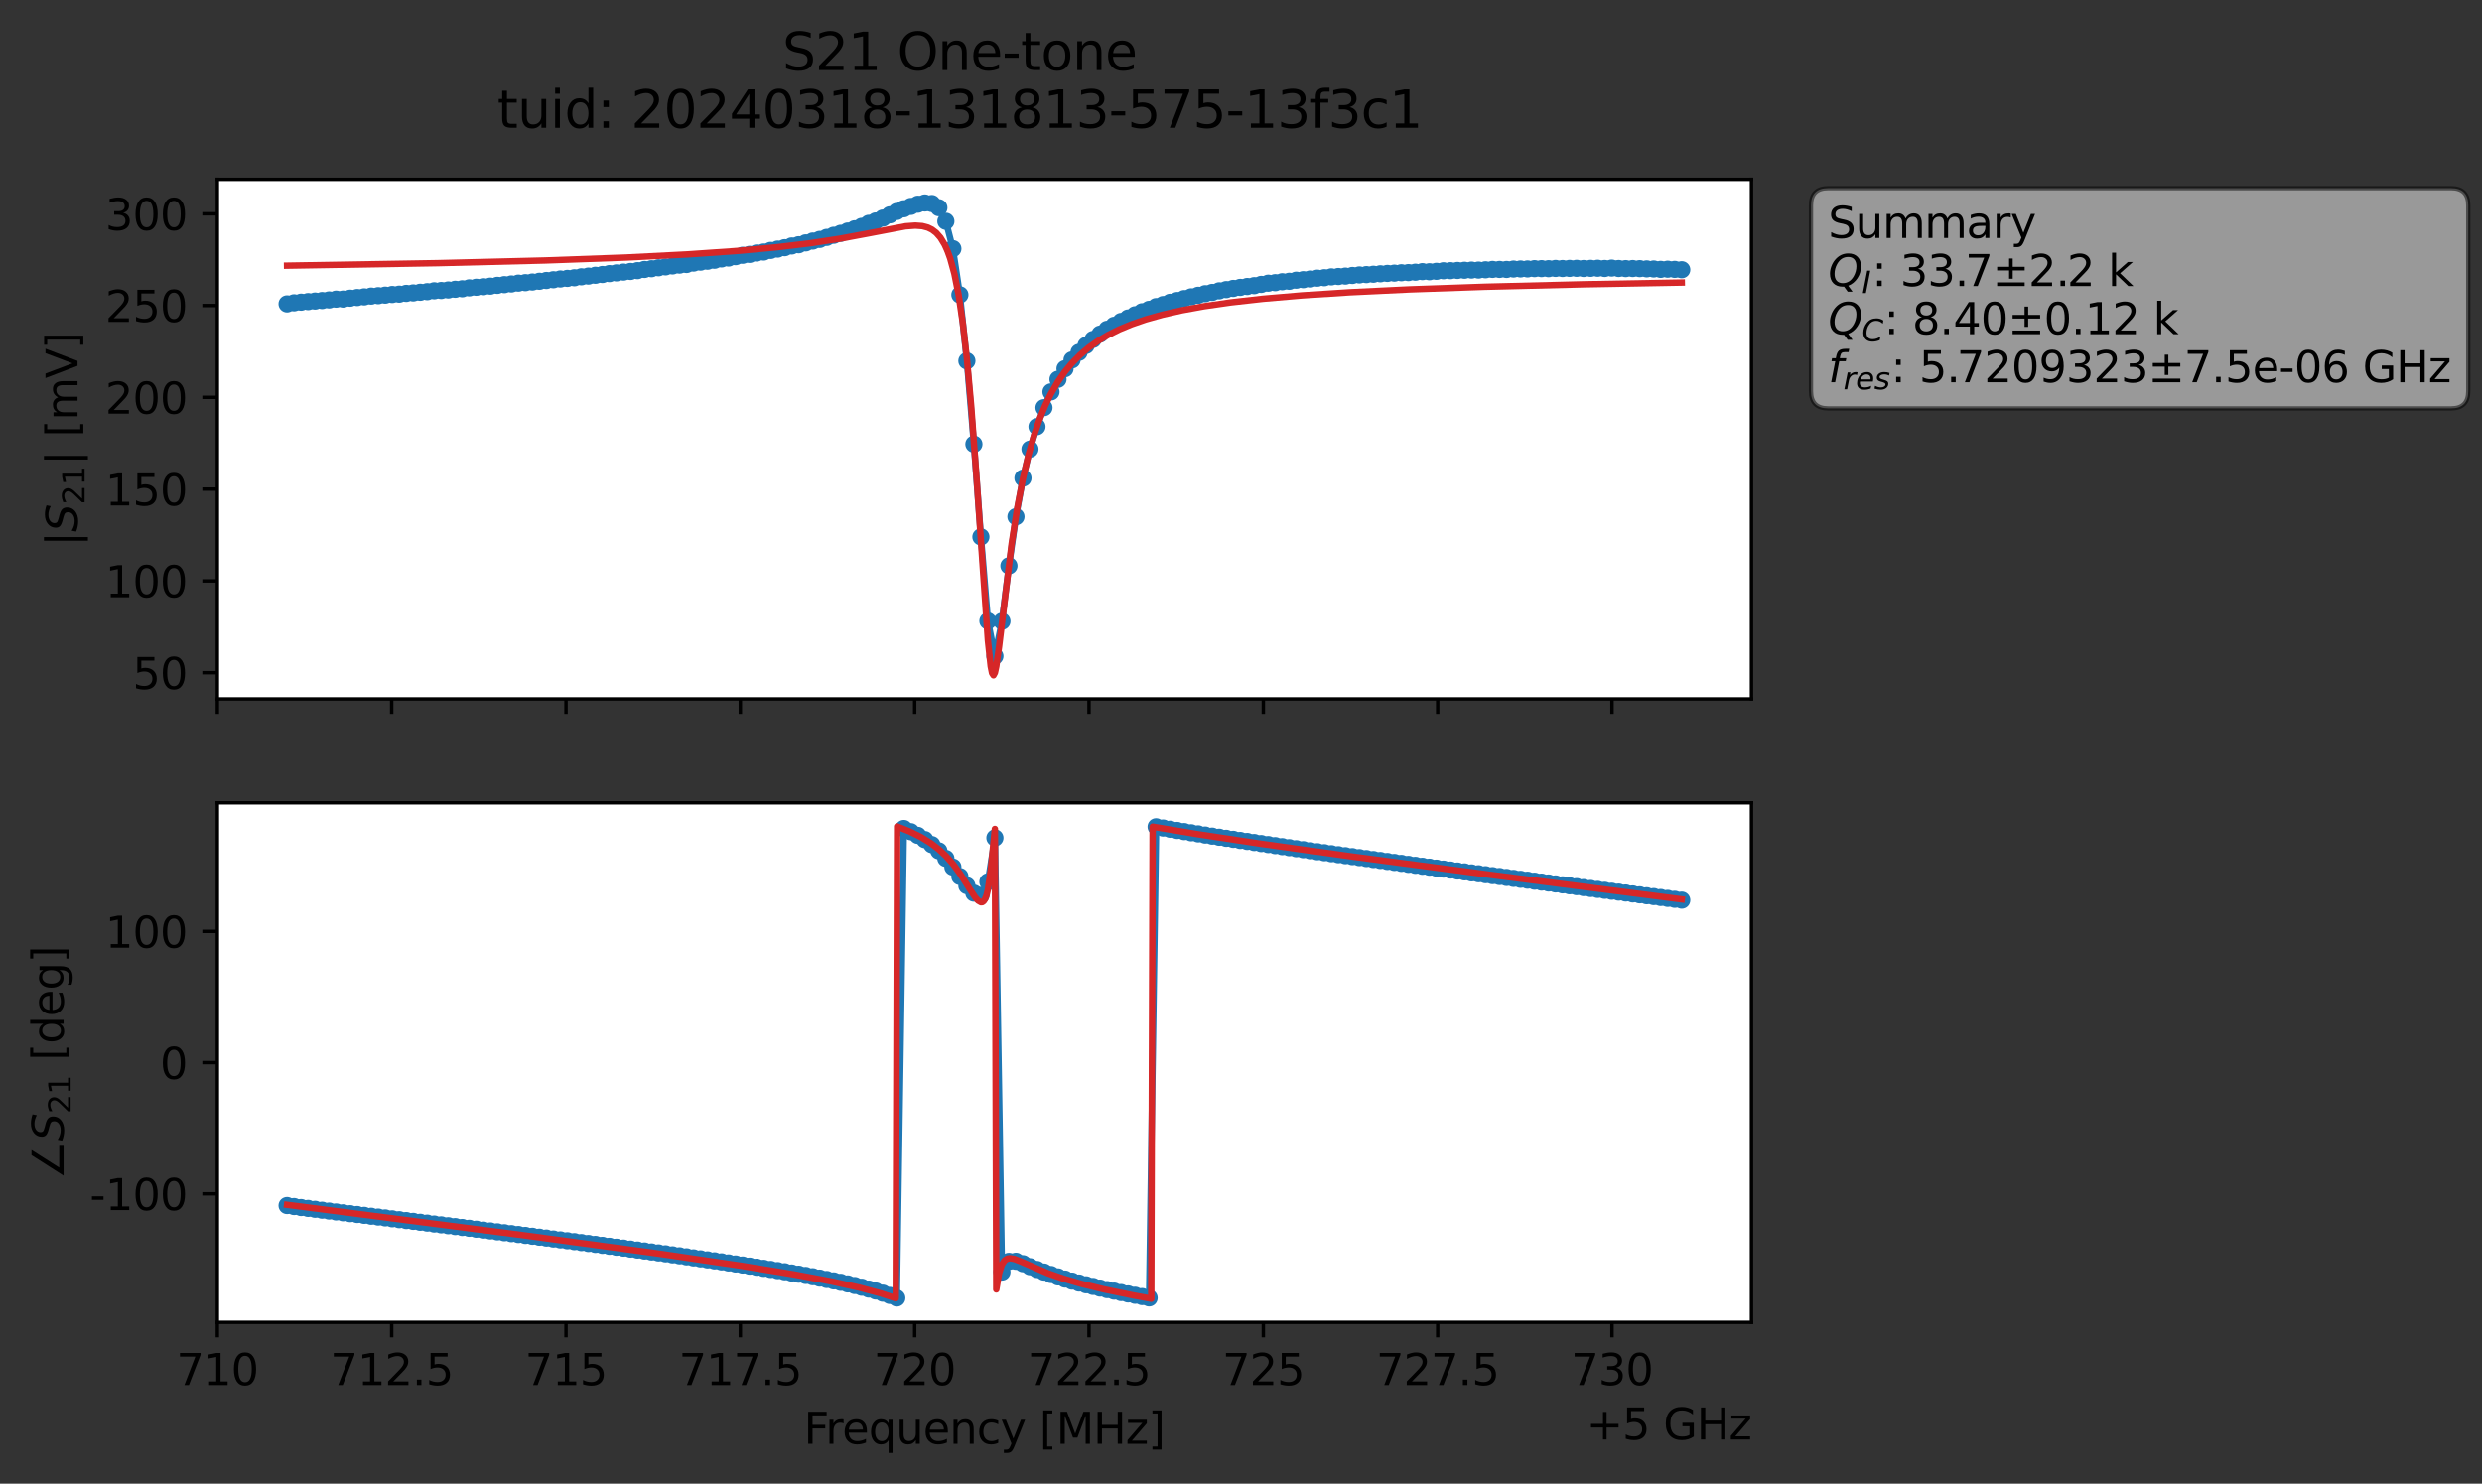 <?xml version="1.0" encoding="utf-8" standalone="no"?>
<!DOCTYPE svg PUBLIC "-//W3C//DTD SVG 1.1//EN"
  "http://www.w3.org/Graphics/SVG/1.1/DTD/svg11.dtd">
<svg xmlns:xlink="http://www.w3.org/1999/xlink" width="577.771pt" height="345.428pt" viewBox="0 0 577.771 345.428" xmlns="http://www.w3.org/2000/svg" version="1.1">
 <rect x="0" y="0" width="577.771" height="345.428" fill="#333333" stroke="none"/>
 <defs>
  <style type="text/css">*{stroke-linejoin: round; stroke-linecap: butt}</style>
 </defs>
 <g id="figure_1">
  <g id="patch_1">
   <path d="M 0 345.428 
L 577.771 345.428 
L 577.771 -0 
L 0 -0 
L 0 345.428 
z
" style="fill: none; opacity: 0"/>
  </g>
  <g id="axes_1">
   <g id="patch_2">
    <path d="M 50.595 162.72 
L 407.715 162.72 
L 407.715 41.76 
L 50.595 41.76 
z
" style="fill: #ffffff"/>
   </g>
   <g id="matplotlib.axis_1">
    <g id="xtick_1">
     <g id="line2d_1">
      <defs>
       <path id="mac490c9c3e" d="M 0 0 
L 0 3.5 
" style="stroke: #000000; stroke-width: 0.8"/>
      </defs>
      <g>
       <use xlink:href="#mac490c9c3e" x="50.595" y="162.72" style="stroke: #000000; stroke-width: 0.8"/>
      </g>
     </g>
    </g>
    <g id="xtick_2">
     <g id="line2d_2">
      <g>
       <use xlink:href="#mac490c9c3e" x="91.177" y="162.72" style="stroke: #000000; stroke-width: 0.8"/>
      </g>
     </g>
    </g>
    <g id="xtick_3">
     <g id="line2d_3">
      <g>
       <use xlink:href="#mac490c9c3e" x="131.759" y="162.72" style="stroke: #000000; stroke-width: 0.8"/>
      </g>
     </g>
    </g>
    <g id="xtick_4">
     <g id="line2d_4">
      <g>
       <use xlink:href="#mac490c9c3e" x="172.341" y="162.72" style="stroke: #000000; stroke-width: 0.8"/>
      </g>
     </g>
    </g>
    <g id="xtick_5">
     <g id="line2d_5">
      <g>
       <use xlink:href="#mac490c9c3e" x="212.923" y="162.72" style="stroke: #000000; stroke-width: 0.8"/>
      </g>
     </g>
    </g>
    <g id="xtick_6">
     <g id="line2d_6">
      <g>
       <use xlink:href="#mac490c9c3e" x="253.504" y="162.72" style="stroke: #000000; stroke-width: 0.8"/>
      </g>
     </g>
    </g>
    <g id="xtick_7">
     <g id="line2d_7">
      <g>
       <use xlink:href="#mac490c9c3e" x="294.086" y="162.72" style="stroke: #000000; stroke-width: 0.8"/>
      </g>
     </g>
    </g>
    <g id="xtick_8">
     <g id="line2d_8">
      <g>
       <use xlink:href="#mac490c9c3e" x="334.668" y="162.72" style="stroke: #000000; stroke-width: 0.8"/>
      </g>
     </g>
    </g>
    <g id="xtick_9">
     <g id="line2d_9">
      <g>
       <use xlink:href="#mac490c9c3e" x="375.25" y="162.72" style="stroke: #000000; stroke-width: 0.8"/>
      </g>
     </g>
    </g>
   </g>
   <g id="matplotlib.axis_2">
    <g id="ytick_1">
     <g id="line2d_10">
      <defs>
       <path id="m1e12ff5463" d="M 0 0 
L -3.5 0 
" style="stroke: #000000; stroke-width: 0.8"/>
      </defs>
      <g>
       <use xlink:href="#m1e12ff5463" x="50.595" y="156.614" style="stroke: #000000; stroke-width: 0.8"/>
      </g>
     </g>
     <g id="text_1">
      <!-- 50 -->
      <g transform="translate(30.87 160.414) scale(0.1 -0.1)">
       <defs>
        <path id="DejaVuSans-35" d="M 691 4666 
L 3169 4666 
L 3169 4134 
L 1269 4134 
L 1269 2991 
Q 1406 3038 1543 3061 
Q 1681 3084 1819 3084 
Q 2600 3084 3056 2656 
Q 3513 2228 3513 1497 
Q 3513 744 3044 326 
Q 2575 -91 1722 -91 
Q 1428 -91 1123 -41 
Q 819 9 494 109 
L 494 744 
Q 775 591 1075 516 
Q 1375 441 1709 441 
Q 2250 441 2565 725 
Q 2881 1009 2881 1497 
Q 2881 1984 2565 2268 
Q 2250 2553 1709 2553 
Q 1456 2553 1204 2497 
Q 953 2441 691 2322 
L 691 4666 
z
" transform="scale(0.016)"/>
        <path id="DejaVuSans-30" d="M 2034 4250 
Q 1547 4250 1301 3770 
Q 1056 3291 1056 2328 
Q 1056 1369 1301 889 
Q 1547 409 2034 409 
Q 2525 409 2770 889 
Q 3016 1369 3016 2328 
Q 3016 3291 2770 3770 
Q 2525 4250 2034 4250 
z
M 2034 4750 
Q 2819 4750 3233 4129 
Q 3647 3509 3647 2328 
Q 3647 1150 3233 529 
Q 2819 -91 2034 -91 
Q 1250 -91 836 529 
Q 422 1150 422 2328 
Q 422 3509 836 4129 
Q 1250 4750 2034 4750 
z
" transform="scale(0.016)"/>
       </defs>
       <use xlink:href="#DejaVuSans-35"/>
       <use xlink:href="#DejaVuSans-30" x="63.623"/>
      </g>
     </g>
    </g>
    <g id="ytick_2">
     <g id="line2d_11">
      <g>
       <use xlink:href="#m1e12ff5463" x="50.595" y="135.246" style="stroke: #000000; stroke-width: 0.8"/>
      </g>
     </g>
     <g id="text_2">
      <!-- 100 -->
      <g transform="translate(24.508 139.045) scale(0.1 -0.1)">
       <defs>
        <path id="DejaVuSans-31" d="M 794 531 
L 1825 531 
L 1825 4091 
L 703 3866 
L 703 4441 
L 1819 4666 
L 2450 4666 
L 2450 531 
L 3481 531 
L 3481 0 
L 794 0 
L 794 531 
z
" transform="scale(0.016)"/>
       </defs>
       <use xlink:href="#DejaVuSans-31"/>
       <use xlink:href="#DejaVuSans-30" x="63.623"/>
       <use xlink:href="#DejaVuSans-30" x="127.246"/>
      </g>
     </g>
    </g>
    <g id="ytick_3">
     <g id="line2d_12">
      <g>
       <use xlink:href="#m1e12ff5463" x="50.595" y="113.878" style="stroke: #000000; stroke-width: 0.8"/>
      </g>
     </g>
     <g id="text_3">
      <!-- 150 -->
      <g transform="translate(24.508 117.677) scale(0.1 -0.1)">
       <use xlink:href="#DejaVuSans-31"/>
       <use xlink:href="#DejaVuSans-35" x="63.623"/>
       <use xlink:href="#DejaVuSans-30" x="127.246"/>
      </g>
     </g>
    </g>
    <g id="ytick_4">
     <g id="line2d_13">
      <g>
       <use xlink:href="#m1e12ff5463" x="50.595" y="92.51" style="stroke: #000000; stroke-width: 0.8"/>
      </g>
     </g>
     <g id="text_4">
      <!-- 200 -->
      <g transform="translate(24.508 96.309) scale(0.1 -0.1)">
       <defs>
        <path id="DejaVuSans-32" d="M 1228 531 
L 3431 531 
L 3431 0 
L 469 0 
L 469 531 
Q 828 903 1448 1529 
Q 2069 2156 2228 2338 
Q 2531 2678 2651 2914 
Q 2772 3150 2772 3378 
Q 2772 3750 2511 3984 
Q 2250 4219 1831 4219 
Q 1534 4219 1204 4116 
Q 875 4013 500 3803 
L 500 4441 
Q 881 4594 1212 4672 
Q 1544 4750 1819 4750 
Q 2544 4750 2975 4387 
Q 3406 4025 3406 3419 
Q 3406 3131 3298 2873 
Q 3191 2616 2906 2266 
Q 2828 2175 2409 1742 
Q 1991 1309 1228 531 
z
" transform="scale(0.016)"/>
       </defs>
       <use xlink:href="#DejaVuSans-32"/>
       <use xlink:href="#DejaVuSans-30" x="63.623"/>
       <use xlink:href="#DejaVuSans-30" x="127.246"/>
      </g>
     </g>
    </g>
    <g id="ytick_5">
     <g id="line2d_14">
      <g>
       <use xlink:href="#m1e12ff5463" x="50.595" y="71.142" style="stroke: #000000; stroke-width: 0.8"/>
      </g>
     </g>
     <g id="text_5">
      <!-- 250 -->
      <g transform="translate(24.508 74.941) scale(0.1 -0.1)">
       <use xlink:href="#DejaVuSans-32"/>
       <use xlink:href="#DejaVuSans-35" x="63.623"/>
       <use xlink:href="#DejaVuSans-30" x="127.246"/>
      </g>
     </g>
    </g>
    <g id="ytick_6">
     <g id="line2d_15">
      <g>
       <use xlink:href="#m1e12ff5463" x="50.595" y="49.774" style="stroke: #000000; stroke-width: 0.8"/>
      </g>
     </g>
     <g id="text_6">
      <!-- 300 -->
      <g transform="translate(24.508 53.573) scale(0.1 -0.1)">
       <defs>
        <path id="DejaVuSans-33" d="M 2597 2516 
Q 3050 2419 3304 2112 
Q 3559 1806 3559 1356 
Q 3559 666 3084 287 
Q 2609 -91 1734 -91 
Q 1441 -91 1130 -33 
Q 819 25 488 141 
L 488 750 
Q 750 597 1062 519 
Q 1375 441 1716 441 
Q 2309 441 2620 675 
Q 2931 909 2931 1356 
Q 2931 1769 2642 2001 
Q 2353 2234 1838 2234 
L 1294 2234 
L 1294 2753 
L 1863 2753 
Q 2328 2753 2575 2939 
Q 2822 3125 2822 3475 
Q 2822 3834 2567 4026 
Q 2313 4219 1838 4219 
Q 1578 4219 1281 4162 
Q 984 4106 628 3988 
L 628 4550 
Q 988 4650 1302 4700 
Q 1616 4750 1894 4750 
Q 2613 4750 3031 4423 
Q 3450 4097 3450 3541 
Q 3450 3153 3228 2886 
Q 3006 2619 2597 2516 
z
" transform="scale(0.016)"/>
       </defs>
       <use xlink:href="#DejaVuSans-33"/>
       <use xlink:href="#DejaVuSans-30" x="63.623"/>
       <use xlink:href="#DejaVuSans-30" x="127.246"/>
      </g>
     </g>
    </g>
    <g id="text_7">
     <!-- $|S_{21}|$ [mV] -->
     <g transform="translate(18.108 127.19) rotate(-90) scale(0.1 -0.1)">
      <defs>
       <path id="DejaVuSans-7c" d="M 1344 4891 
L 1344 -1509 
L 813 -1509 
L 813 4891 
L 1344 4891 
z
" transform="scale(0.016)"/>
       <path id="DejaVuSans-Oblique-53" d="M 3859 4513 
L 3738 3897 
Q 3422 4066 3111 4152 
Q 2800 4238 2509 4238 
Q 1944 4238 1609 3991 
Q 1275 3744 1275 3334 
Q 1275 3109 1398 2989 
Q 1522 2869 2034 2731 
L 2413 2638 
Q 3053 2472 3303 2217 
Q 3553 1963 3553 1503 
Q 3553 797 2998 353 
Q 2444 -91 1538 -91 
Q 1166 -91 791 -17 
Q 416 56 38 206 
L 166 856 
Q 513 641 861 531 
Q 1209 422 1556 422 
Q 2147 422 2503 684 
Q 2859 947 2859 1369 
Q 2859 1650 2717 1795 
Q 2575 1941 2106 2059 
L 1728 2156 
Q 1081 2325 845 2545 
Q 609 2766 609 3163 
Q 609 3859 1145 4304 
Q 1681 4750 2541 4750 
Q 2875 4750 3203 4690 
Q 3531 4631 3859 4513 
z
" transform="scale(0.016)"/>
       <path id="DejaVuSans-20" transform="scale(0.016)"/>
       <path id="DejaVuSans-5b" d="M 550 4863 
L 1875 4863 
L 1875 4416 
L 1125 4416 
L 1125 -397 
L 1875 -397 
L 1875 -844 
L 550 -844 
L 550 4863 
z
" transform="scale(0.016)"/>
       <path id="DejaVuSans-6d" d="M 3328 2828 
Q 3544 3216 3844 3400 
Q 4144 3584 4550 3584 
Q 5097 3584 5394 3201 
Q 5691 2819 5691 2113 
L 5691 0 
L 5113 0 
L 5113 2094 
Q 5113 2597 4934 2840 
Q 4756 3084 4391 3084 
Q 3944 3084 3684 2787 
Q 3425 2491 3425 1978 
L 3425 0 
L 2847 0 
L 2847 2094 
Q 2847 2600 2669 2842 
Q 2491 3084 2119 3084 
Q 1678 3084 1418 2786 
Q 1159 2488 1159 1978 
L 1159 0 
L 581 0 
L 581 3500 
L 1159 3500 
L 1159 2956 
Q 1356 3278 1631 3431 
Q 1906 3584 2284 3584 
Q 2666 3584 2933 3390 
Q 3200 3197 3328 2828 
z
" transform="scale(0.016)"/>
       <path id="DejaVuSans-56" d="M 1831 0 
L 50 4666 
L 709 4666 
L 2188 738 
L 3669 4666 
L 4325 4666 
L 2547 0 
L 1831 0 
z
" transform="scale(0.016)"/>
       <path id="DejaVuSans-5d" d="M 1947 4863 
L 1947 -844 
L 622 -844 
L 622 -397 
L 1369 -397 
L 1369 4416 
L 622 4416 
L 622 4863 
L 1947 4863 
z
" transform="scale(0.016)"/>
      </defs>
      <use xlink:href="#DejaVuSans-7c" transform="translate(0 0.578)"/>
      <use xlink:href="#DejaVuSans-Oblique-53" transform="translate(33.691 0.578)"/>
      <use xlink:href="#DejaVuSans-32" transform="translate(97.168 -15.828) scale(0.7)"/>
      <use xlink:href="#DejaVuSans-31" transform="translate(141.704 -15.828) scale(0.7)"/>
      <use xlink:href="#DejaVuSans-7c" transform="translate(188.975 0.578)"/>
      <use xlink:href="#DejaVuSans-20" transform="translate(222.666 0.578)"/>
      <use xlink:href="#DejaVuSans-5b" transform="translate(254.453 0.578)"/>
      <use xlink:href="#DejaVuSans-6d" transform="translate(293.467 0.578)"/>
      <use xlink:href="#DejaVuSans-56" transform="translate(390.879 0.578)"/>
      <use xlink:href="#DejaVuSans-5d" transform="translate(459.287 0.578)"/>
     </g>
    </g>
   </g>
   <g id="line2d_16">
    <path d="M 66.828 70.755 
L 70.091 70.355 
L 99.457 67.913 
L 101.088 67.705 
L 104.351 67.517 
L 143.505 63.539 
L 154.925 62.139 
L 169.608 60.075 
L 176.134 58.908 
L 177.765 58.681 
L 181.028 57.996 
L 185.922 56.981 
L 195.711 54.323 
L 200.605 52.7 
L 202.237 52.001 
L 205.5 50.78 
L 210.394 48.609 
L 213.657 47.547 
L 215.288 47.258 
L 216.92 47.384 
L 218.551 48.358 
L 220.182 51.521 
L 221.814 57.897 
L 223.445 68.642 
L 225.077 84.025 
L 226.708 103.403 
L 228.34 124.997 
L 229.971 144.568 
L 231.602 152.764 
L 233.234 144.635 
L 234.865 131.727 
L 236.497 120.293 
L 238.128 111.309 
L 239.76 104.563 
L 241.391 99.339 
L 243.022 94.914 
L 244.654 91.238 
L 246.285 88.308 
L 247.917 85.842 
L 249.548 83.795 
L 252.811 80.425 
L 254.442 79.027 
L 257.705 76.665 
L 260.968 74.841 
L 264.231 73.289 
L 265.862 72.585 
L 272.388 70.382 
L 280.545 68.384 
L 290.334 66.707 
L 293.597 66.219 
L 295.228 65.937 
L 300.123 65.493 
L 301.754 65.242 
L 308.28 64.661 
L 309.911 64.464 
L 314.805 64.14 
L 319.7 63.852 
L 326.225 63.503 
L 329.488 63.377 
L 331.12 63.244 
L 334.383 63.174 
L 337.645 63.016 
L 353.96 62.62 
L 373.537 62.511 
L 375.168 62.419 
L 378.431 62.54 
L 383.325 62.599 
L 391.483 62.799 
L 391.483 62.799 
" clip-path="url(#padef279814)" style="fill: none; stroke: #1f77b4; stroke-width: 1.5; stroke-linecap: square"/>
    <defs>
     <path id="m5aea2e5211" d="M 0 1.5 
C 0.398 1.5 0.779 1.342 1.061 1.061 
C 1.342 0.779 1.5 0.398 1.5 0 
C 1.5 -0.398 1.342 -0.779 1.061 -1.061 
C 0.779 -1.342 0.398 -1.5 0 -1.5 
C -0.398 -1.5 -0.779 -1.342 -1.061 -1.061 
C -1.342 -0.779 -1.5 -0.398 -1.5 0 
C -1.5 0.398 -1.342 0.779 -1.061 1.061 
C -0.779 1.342 -0.398 1.5 0 1.5 
z
" style="stroke: #1f77b4"/>
    </defs>
    <g clip-path="url(#padef279814)">
     <use xlink:href="#m5aea2e5211" x="66.828" y="70.755" style="fill: #1f77b4; stroke: #1f77b4"/>
     <use xlink:href="#m5aea2e5211" x="68.459" y="70.505" style="fill: #1f77b4; stroke: #1f77b4"/>
     <use xlink:href="#m5aea2e5211" x="70.091" y="70.355" style="fill: #1f77b4; stroke: #1f77b4"/>
     <use xlink:href="#m5aea2e5211" x="71.722" y="70.224" style="fill: #1f77b4; stroke: #1f77b4"/>
     <use xlink:href="#m5aea2e5211" x="73.354" y="70.099" style="fill: #1f77b4; stroke: #1f77b4"/>
     <use xlink:href="#m5aea2e5211" x="74.985" y="69.978" style="fill: #1f77b4; stroke: #1f77b4"/>
     <use xlink:href="#m5aea2e5211" x="76.617" y="69.835" style="fill: #1f77b4; stroke: #1f77b4"/>
     <use xlink:href="#m5aea2e5211" x="78.248" y="69.655" style="fill: #1f77b4; stroke: #1f77b4"/>
     <use xlink:href="#m5aea2e5211" x="79.879" y="69.639" style="fill: #1f77b4; stroke: #1f77b4"/>
     <use xlink:href="#m5aea2e5211" x="81.511" y="69.43" style="fill: #1f77b4; stroke: #1f77b4"/>
     <use xlink:href="#m5aea2e5211" x="83.142" y="69.278" style="fill: #1f77b4; stroke: #1f77b4"/>
     <use xlink:href="#m5aea2e5211" x="84.774" y="69.124" style="fill: #1f77b4; stroke: #1f77b4"/>
     <use xlink:href="#m5aea2e5211" x="86.405" y="68.945" style="fill: #1f77b4; stroke: #1f77b4"/>
     <use xlink:href="#m5aea2e5211" x="88.037" y="68.846" style="fill: #1f77b4; stroke: #1f77b4"/>
     <use xlink:href="#m5aea2e5211" x="89.668" y="68.72" style="fill: #1f77b4; stroke: #1f77b4"/>
     <use xlink:href="#m5aea2e5211" x="91.299" y="68.57" style="fill: #1f77b4; stroke: #1f77b4"/>
     <use xlink:href="#m5aea2e5211" x="92.931" y="68.492" style="fill: #1f77b4; stroke: #1f77b4"/>
     <use xlink:href="#m5aea2e5211" x="94.562" y="68.313" style="fill: #1f77b4; stroke: #1f77b4"/>
     <use xlink:href="#m5aea2e5211" x="96.194" y="68.202" style="fill: #1f77b4; stroke: #1f77b4"/>
     <use xlink:href="#m5aea2e5211" x="97.825" y="68.048" style="fill: #1f77b4; stroke: #1f77b4"/>
     <use xlink:href="#m5aea2e5211" x="99.457" y="67.913" style="fill: #1f77b4; stroke: #1f77b4"/>
     <use xlink:href="#m5aea2e5211" x="101.088" y="67.705" style="fill: #1f77b4; stroke: #1f77b4"/>
     <use xlink:href="#m5aea2e5211" x="102.719" y="67.638" style="fill: #1f77b4; stroke: #1f77b4"/>
     <use xlink:href="#m5aea2e5211" x="104.351" y="67.517" style="fill: #1f77b4; stroke: #1f77b4"/>
     <use xlink:href="#m5aea2e5211" x="105.982" y="67.356" style="fill: #1f77b4; stroke: #1f77b4"/>
     <use xlink:href="#m5aea2e5211" x="107.614" y="67.238" style="fill: #1f77b4; stroke: #1f77b4"/>
     <use xlink:href="#m5aea2e5211" x="109.245" y="67.022" style="fill: #1f77b4; stroke: #1f77b4"/>
     <use xlink:href="#m5aea2e5211" x="110.877" y="66.884" style="fill: #1f77b4; stroke: #1f77b4"/>
     <use xlink:href="#m5aea2e5211" x="112.508" y="66.76" style="fill: #1f77b4; stroke: #1f77b4"/>
     <use xlink:href="#m5aea2e5211" x="114.14" y="66.628" style="fill: #1f77b4; stroke: #1f77b4"/>
     <use xlink:href="#m5aea2e5211" x="115.771" y="66.441" style="fill: #1f77b4; stroke: #1f77b4"/>
     <use xlink:href="#m5aea2e5211" x="117.402" y="66.279" style="fill: #1f77b4; stroke: #1f77b4"/>
     <use xlink:href="#m5aea2e5211" x="119.034" y="66.118" style="fill: #1f77b4; stroke: #1f77b4"/>
     <use xlink:href="#m5aea2e5211" x="120.665" y="65.924" style="fill: #1f77b4; stroke: #1f77b4"/>
     <use xlink:href="#m5aea2e5211" x="122.297" y="65.814" style="fill: #1f77b4; stroke: #1f77b4"/>
     <use xlink:href="#m5aea2e5211" x="123.928" y="65.663" style="fill: #1f77b4; stroke: #1f77b4"/>
     <use xlink:href="#m5aea2e5211" x="125.56" y="65.493" style="fill: #1f77b4; stroke: #1f77b4"/>
     <use xlink:href="#m5aea2e5211" x="127.191" y="65.308" style="fill: #1f77b4; stroke: #1f77b4"/>
     <use xlink:href="#m5aea2e5211" x="128.822" y="65.133" style="fill: #1f77b4; stroke: #1f77b4"/>
     <use xlink:href="#m5aea2e5211" x="130.454" y="64.955" style="fill: #1f77b4; stroke: #1f77b4"/>
     <use xlink:href="#m5aea2e5211" x="132.085" y="64.819" style="fill: #1f77b4; stroke: #1f77b4"/>
     <use xlink:href="#m5aea2e5211" x="133.717" y="64.672" style="fill: #1f77b4; stroke: #1f77b4"/>
     <use xlink:href="#m5aea2e5211" x="135.348" y="64.446" style="fill: #1f77b4; stroke: #1f77b4"/>
     <use xlink:href="#m5aea2e5211" x="136.98" y="64.283" style="fill: #1f77b4; stroke: #1f77b4"/>
     <use xlink:href="#m5aea2e5211" x="138.611" y="64.093" style="fill: #1f77b4; stroke: #1f77b4"/>
     <use xlink:href="#m5aea2e5211" x="140.242" y="63.913" style="fill: #1f77b4; stroke: #1f77b4"/>
     <use xlink:href="#m5aea2e5211" x="141.874" y="63.703" style="fill: #1f77b4; stroke: #1f77b4"/>
     <use xlink:href="#m5aea2e5211" x="143.505" y="63.539" style="fill: #1f77b4; stroke: #1f77b4"/>
     <use xlink:href="#m5aea2e5211" x="145.137" y="63.353" style="fill: #1f77b4; stroke: #1f77b4"/>
     <use xlink:href="#m5aea2e5211" x="146.768" y="63.203" style="fill: #1f77b4; stroke: #1f77b4"/>
     <use xlink:href="#m5aea2e5211" x="148.4" y="63.013" style="fill: #1f77b4; stroke: #1f77b4"/>
     <use xlink:href="#m5aea2e5211" x="150.031" y="62.739" style="fill: #1f77b4; stroke: #1f77b4"/>
     <use xlink:href="#m5aea2e5211" x="151.662" y="62.565" style="fill: #1f77b4; stroke: #1f77b4"/>
     <use xlink:href="#m5aea2e5211" x="153.294" y="62.343" style="fill: #1f77b4; stroke: #1f77b4"/>
     <use xlink:href="#m5aea2e5211" x="154.925" y="62.139" style="fill: #1f77b4; stroke: #1f77b4"/>
     <use xlink:href="#m5aea2e5211" x="156.557" y="61.921" style="fill: #1f77b4; stroke: #1f77b4"/>
     <use xlink:href="#m5aea2e5211" x="158.188" y="61.727" style="fill: #1f77b4; stroke: #1f77b4"/>
     <use xlink:href="#m5aea2e5211" x="159.82" y="61.584" style="fill: #1f77b4; stroke: #1f77b4"/>
     <use xlink:href="#m5aea2e5211" x="161.451" y="61.256" style="fill: #1f77b4; stroke: #1f77b4"/>
     <use xlink:href="#m5aea2e5211" x="163.082" y="61.035" style="fill: #1f77b4; stroke: #1f77b4"/>
     <use xlink:href="#m5aea2e5211" x="164.714" y="60.824" style="fill: #1f77b4; stroke: #1f77b4"/>
     <use xlink:href="#m5aea2e5211" x="166.345" y="60.595" style="fill: #1f77b4; stroke: #1f77b4"/>
     <use xlink:href="#m5aea2e5211" x="167.977" y="60.285" style="fill: #1f77b4; stroke: #1f77b4"/>
     <use xlink:href="#m5aea2e5211" x="169.608" y="60.075" style="fill: #1f77b4; stroke: #1f77b4"/>
     <use xlink:href="#m5aea2e5211" x="171.24" y="59.759" style="fill: #1f77b4; stroke: #1f77b4"/>
     <use xlink:href="#m5aea2e5211" x="172.871" y="59.434" style="fill: #1f77b4; stroke: #1f77b4"/>
     <use xlink:href="#m5aea2e5211" x="174.502" y="59.226" style="fill: #1f77b4; stroke: #1f77b4"/>
     <use xlink:href="#m5aea2e5211" x="176.134" y="58.908" style="fill: #1f77b4; stroke: #1f77b4"/>
     <use xlink:href="#m5aea2e5211" x="177.765" y="58.681" style="fill: #1f77b4; stroke: #1f77b4"/>
     <use xlink:href="#m5aea2e5211" x="179.397" y="58.303" style="fill: #1f77b4; stroke: #1f77b4"/>
     <use xlink:href="#m5aea2e5211" x="181.028" y="57.996" style="fill: #1f77b4; stroke: #1f77b4"/>
     <use xlink:href="#m5aea2e5211" x="182.66" y="57.668" style="fill: #1f77b4; stroke: #1f77b4"/>
     <use xlink:href="#m5aea2e5211" x="184.291" y="57.268" style="fill: #1f77b4; stroke: #1f77b4"/>
     <use xlink:href="#m5aea2e5211" x="185.922" y="56.981" style="fill: #1f77b4; stroke: #1f77b4"/>
     <use xlink:href="#m5aea2e5211" x="187.554" y="56.549" style="fill: #1f77b4; stroke: #1f77b4"/>
     <use xlink:href="#m5aea2e5211" x="189.185" y="56.125" style="fill: #1f77b4; stroke: #1f77b4"/>
     <use xlink:href="#m5aea2e5211" x="190.817" y="55.743" style="fill: #1f77b4; stroke: #1f77b4"/>
     <use xlink:href="#m5aea2e5211" x="192.448" y="55.272" style="fill: #1f77b4; stroke: #1f77b4"/>
     <use xlink:href="#m5aea2e5211" x="194.08" y="54.778" style="fill: #1f77b4; stroke: #1f77b4"/>
     <use xlink:href="#m5aea2e5211" x="195.711" y="54.323" style="fill: #1f77b4; stroke: #1f77b4"/>
     <use xlink:href="#m5aea2e5211" x="197.342" y="53.796" style="fill: #1f77b4; stroke: #1f77b4"/>
     <use xlink:href="#m5aea2e5211" x="198.974" y="53.27" style="fill: #1f77b4; stroke: #1f77b4"/>
     <use xlink:href="#m5aea2e5211" x="200.605" y="52.7" style="fill: #1f77b4; stroke: #1f77b4"/>
     <use xlink:href="#m5aea2e5211" x="202.237" y="52.001" style="fill: #1f77b4; stroke: #1f77b4"/>
     <use xlink:href="#m5aea2e5211" x="203.868" y="51.448" style="fill: #1f77b4; stroke: #1f77b4"/>
     <use xlink:href="#m5aea2e5211" x="205.5" y="50.78" style="fill: #1f77b4; stroke: #1f77b4"/>
     <use xlink:href="#m5aea2e5211" x="207.131" y="50.021" style="fill: #1f77b4; stroke: #1f77b4"/>
     <use xlink:href="#m5aea2e5211" x="208.762" y="49.241" style="fill: #1f77b4; stroke: #1f77b4"/>
     <use xlink:href="#m5aea2e5211" x="210.394" y="48.609" style="fill: #1f77b4; stroke: #1f77b4"/>
     <use xlink:href="#m5aea2e5211" x="212.025" y="48.06" style="fill: #1f77b4; stroke: #1f77b4"/>
     <use xlink:href="#m5aea2e5211" x="213.657" y="47.547" style="fill: #1f77b4; stroke: #1f77b4"/>
     <use xlink:href="#m5aea2e5211" x="215.288" y="47.258" style="fill: #1f77b4; stroke: #1f77b4"/>
     <use xlink:href="#m5aea2e5211" x="216.92" y="47.384" style="fill: #1f77b4; stroke: #1f77b4"/>
     <use xlink:href="#m5aea2e5211" x="218.551" y="48.358" style="fill: #1f77b4; stroke: #1f77b4"/>
     <use xlink:href="#m5aea2e5211" x="220.182" y="51.521" style="fill: #1f77b4; stroke: #1f77b4"/>
     <use xlink:href="#m5aea2e5211" x="221.814" y="57.897" style="fill: #1f77b4; stroke: #1f77b4"/>
     <use xlink:href="#m5aea2e5211" x="223.445" y="68.642" style="fill: #1f77b4; stroke: #1f77b4"/>
     <use xlink:href="#m5aea2e5211" x="225.077" y="84.025" style="fill: #1f77b4; stroke: #1f77b4"/>
     <use xlink:href="#m5aea2e5211" x="226.708" y="103.403" style="fill: #1f77b4; stroke: #1f77b4"/>
     <use xlink:href="#m5aea2e5211" x="228.34" y="124.997" style="fill: #1f77b4; stroke: #1f77b4"/>
     <use xlink:href="#m5aea2e5211" x="229.971" y="144.568" style="fill: #1f77b4; stroke: #1f77b4"/>
     <use xlink:href="#m5aea2e5211" x="231.602" y="152.764" style="fill: #1f77b4; stroke: #1f77b4"/>
     <use xlink:href="#m5aea2e5211" x="233.234" y="144.635" style="fill: #1f77b4; stroke: #1f77b4"/>
     <use xlink:href="#m5aea2e5211" x="234.865" y="131.727" style="fill: #1f77b4; stroke: #1f77b4"/>
     <use xlink:href="#m5aea2e5211" x="236.497" y="120.293" style="fill: #1f77b4; stroke: #1f77b4"/>
     <use xlink:href="#m5aea2e5211" x="238.128" y="111.309" style="fill: #1f77b4; stroke: #1f77b4"/>
     <use xlink:href="#m5aea2e5211" x="239.76" y="104.563" style="fill: #1f77b4; stroke: #1f77b4"/>
     <use xlink:href="#m5aea2e5211" x="241.391" y="99.339" style="fill: #1f77b4; stroke: #1f77b4"/>
     <use xlink:href="#m5aea2e5211" x="243.022" y="94.914" style="fill: #1f77b4; stroke: #1f77b4"/>
     <use xlink:href="#m5aea2e5211" x="244.654" y="91.238" style="fill: #1f77b4; stroke: #1f77b4"/>
     <use xlink:href="#m5aea2e5211" x="246.285" y="88.308" style="fill: #1f77b4; stroke: #1f77b4"/>
     <use xlink:href="#m5aea2e5211" x="247.917" y="85.842" style="fill: #1f77b4; stroke: #1f77b4"/>
     <use xlink:href="#m5aea2e5211" x="249.548" y="83.795" style="fill: #1f77b4; stroke: #1f77b4"/>
     <use xlink:href="#m5aea2e5211" x="251.18" y="82.032" style="fill: #1f77b4; stroke: #1f77b4"/>
     <use xlink:href="#m5aea2e5211" x="252.811" y="80.425" style="fill: #1f77b4; stroke: #1f77b4"/>
     <use xlink:href="#m5aea2e5211" x="254.442" y="79.027" style="fill: #1f77b4; stroke: #1f77b4"/>
     <use xlink:href="#m5aea2e5211" x="256.074" y="77.784" style="fill: #1f77b4; stroke: #1f77b4"/>
     <use xlink:href="#m5aea2e5211" x="257.705" y="76.665" style="fill: #1f77b4; stroke: #1f77b4"/>
     <use xlink:href="#m5aea2e5211" x="259.337" y="75.742" style="fill: #1f77b4; stroke: #1f77b4"/>
     <use xlink:href="#m5aea2e5211" x="260.968" y="74.841" style="fill: #1f77b4; stroke: #1f77b4"/>
     <use xlink:href="#m5aea2e5211" x="262.6" y="74.037" style="fill: #1f77b4; stroke: #1f77b4"/>
     <use xlink:href="#m5aea2e5211" x="264.231" y="73.289" style="fill: #1f77b4; stroke: #1f77b4"/>
     <use xlink:href="#m5aea2e5211" x="265.862" y="72.585" style="fill: #1f77b4; stroke: #1f77b4"/>
     <use xlink:href="#m5aea2e5211" x="267.494" y="72.024" style="fill: #1f77b4; stroke: #1f77b4"/>
     <use xlink:href="#m5aea2e5211" x="269.125" y="71.392" style="fill: #1f77b4; stroke: #1f77b4"/>
     <use xlink:href="#m5aea2e5211" x="270.757" y="70.914" style="fill: #1f77b4; stroke: #1f77b4"/>
     <use xlink:href="#m5aea2e5211" x="272.388" y="70.382" style="fill: #1f77b4; stroke: #1f77b4"/>
     <use xlink:href="#m5aea2e5211" x="274.02" y="69.975" style="fill: #1f77b4; stroke: #1f77b4"/>
     <use xlink:href="#m5aea2e5211" x="275.651" y="69.529" style="fill: #1f77b4; stroke: #1f77b4"/>
     <use xlink:href="#m5aea2e5211" x="277.282" y="69.117" style="fill: #1f77b4; stroke: #1f77b4"/>
     <use xlink:href="#m5aea2e5211" x="278.914" y="68.752" style="fill: #1f77b4; stroke: #1f77b4"/>
     <use xlink:href="#m5aea2e5211" x="280.545" y="68.384" style="fill: #1f77b4; stroke: #1f77b4"/>
     <use xlink:href="#m5aea2e5211" x="282.177" y="68.086" style="fill: #1f77b4; stroke: #1f77b4"/>
     <use xlink:href="#m5aea2e5211" x="283.808" y="67.714" style="fill: #1f77b4; stroke: #1f77b4"/>
     <use xlink:href="#m5aea2e5211" x="285.44" y="67.431" style="fill: #1f77b4; stroke: #1f77b4"/>
     <use xlink:href="#m5aea2e5211" x="287.071" y="67.156" style="fill: #1f77b4; stroke: #1f77b4"/>
     <use xlink:href="#m5aea2e5211" x="288.703" y="66.915" style="fill: #1f77b4; stroke: #1f77b4"/>
     <use xlink:href="#m5aea2e5211" x="290.334" y="66.707" style="fill: #1f77b4; stroke: #1f77b4"/>
     <use xlink:href="#m5aea2e5211" x="291.965" y="66.509" style="fill: #1f77b4; stroke: #1f77b4"/>
     <use xlink:href="#m5aea2e5211" x="293.597" y="66.219" style="fill: #1f77b4; stroke: #1f77b4"/>
     <use xlink:href="#m5aea2e5211" x="295.228" y="65.937" style="fill: #1f77b4; stroke: #1f77b4"/>
     <use xlink:href="#m5aea2e5211" x="296.86" y="65.815" style="fill: #1f77b4; stroke: #1f77b4"/>
     <use xlink:href="#m5aea2e5211" x="298.491" y="65.595" style="fill: #1f77b4; stroke: #1f77b4"/>
     <use xlink:href="#m5aea2e5211" x="300.123" y="65.493" style="fill: #1f77b4; stroke: #1f77b4"/>
     <use xlink:href="#m5aea2e5211" x="301.754" y="65.242" style="fill: #1f77b4; stroke: #1f77b4"/>
     <use xlink:href="#m5aea2e5211" x="303.385" y="65.118" style="fill: #1f77b4; stroke: #1f77b4"/>
     <use xlink:href="#m5aea2e5211" x="305.017" y="64.961" style="fill: #1f77b4; stroke: #1f77b4"/>
     <use xlink:href="#m5aea2e5211" x="306.648" y="64.769" style="fill: #1f77b4; stroke: #1f77b4"/>
     <use xlink:href="#m5aea2e5211" x="308.28" y="64.661" style="fill: #1f77b4; stroke: #1f77b4"/>
     <use xlink:href="#m5aea2e5211" x="309.911" y="64.464" style="fill: #1f77b4; stroke: #1f77b4"/>
     <use xlink:href="#m5aea2e5211" x="311.543" y="64.38" style="fill: #1f77b4; stroke: #1f77b4"/>
     <use xlink:href="#m5aea2e5211" x="313.174" y="64.286" style="fill: #1f77b4; stroke: #1f77b4"/>
     <use xlink:href="#m5aea2e5211" x="314.805" y="64.14" style="fill: #1f77b4; stroke: #1f77b4"/>
     <use xlink:href="#m5aea2e5211" x="316.437" y="64.013" style="fill: #1f77b4; stroke: #1f77b4"/>
     <use xlink:href="#m5aea2e5211" x="318.068" y="63.938" style="fill: #1f77b4; stroke: #1f77b4"/>
     <use xlink:href="#m5aea2e5211" x="319.7" y="63.852" style="fill: #1f77b4; stroke: #1f77b4"/>
     <use xlink:href="#m5aea2e5211" x="321.331" y="63.744" style="fill: #1f77b4; stroke: #1f77b4"/>
     <use xlink:href="#m5aea2e5211" x="322.963" y="63.659" style="fill: #1f77b4; stroke: #1f77b4"/>
     <use xlink:href="#m5aea2e5211" x="324.594" y="63.594" style="fill: #1f77b4; stroke: #1f77b4"/>
     <use xlink:href="#m5aea2e5211" x="326.225" y="63.503" style="fill: #1f77b4; stroke: #1f77b4"/>
     <use xlink:href="#m5aea2e5211" x="327.857" y="63.466" style="fill: #1f77b4; stroke: #1f77b4"/>
     <use xlink:href="#m5aea2e5211" x="329.488" y="63.377" style="fill: #1f77b4; stroke: #1f77b4"/>
     <use xlink:href="#m5aea2e5211" x="331.12" y="63.244" style="fill: #1f77b4; stroke: #1f77b4"/>
     <use xlink:href="#m5aea2e5211" x="332.751" y="63.265" style="fill: #1f77b4; stroke: #1f77b4"/>
     <use xlink:href="#m5aea2e5211" x="334.383" y="63.174" style="fill: #1f77b4; stroke: #1f77b4"/>
     <use xlink:href="#m5aea2e5211" x="336.014" y="63.04" style="fill: #1f77b4; stroke: #1f77b4"/>
     <use xlink:href="#m5aea2e5211" x="337.645" y="63.016" style="fill: #1f77b4; stroke: #1f77b4"/>
     <use xlink:href="#m5aea2e5211" x="339.277" y="62.969" style="fill: #1f77b4; stroke: #1f77b4"/>
     <use xlink:href="#m5aea2e5211" x="340.908" y="62.926" style="fill: #1f77b4; stroke: #1f77b4"/>
     <use xlink:href="#m5aea2e5211" x="342.54" y="62.884" style="fill: #1f77b4; stroke: #1f77b4"/>
     <use xlink:href="#m5aea2e5211" x="344.171" y="62.882" style="fill: #1f77b4; stroke: #1f77b4"/>
     <use xlink:href="#m5aea2e5211" x="345.803" y="62.813" style="fill: #1f77b4; stroke: #1f77b4"/>
     <use xlink:href="#m5aea2e5211" x="347.434" y="62.73" style="fill: #1f77b4; stroke: #1f77b4"/>
     <use xlink:href="#m5aea2e5211" x="349.065" y="62.733" style="fill: #1f77b4; stroke: #1f77b4"/>
     <use xlink:href="#m5aea2e5211" x="350.697" y="62.739" style="fill: #1f77b4; stroke: #1f77b4"/>
     <use xlink:href="#m5aea2e5211" x="352.328" y="62.639" style="fill: #1f77b4; stroke: #1f77b4"/>
     <use xlink:href="#m5aea2e5211" x="353.96" y="62.62" style="fill: #1f77b4; stroke: #1f77b4"/>
     <use xlink:href="#m5aea2e5211" x="355.591" y="62.614" style="fill: #1f77b4; stroke: #1f77b4"/>
     <use xlink:href="#m5aea2e5211" x="357.223" y="62.547" style="fill: #1f77b4; stroke: #1f77b4"/>
     <use xlink:href="#m5aea2e5211" x="358.854" y="62.543" style="fill: #1f77b4; stroke: #1f77b4"/>
     <use xlink:href="#m5aea2e5211" x="360.485" y="62.554" style="fill: #1f77b4; stroke: #1f77b4"/>
     <use xlink:href="#m5aea2e5211" x="362.117" y="62.502" style="fill: #1f77b4; stroke: #1f77b4"/>
     <use xlink:href="#m5aea2e5211" x="363.748" y="62.521" style="fill: #1f77b4; stroke: #1f77b4"/>
     <use xlink:href="#m5aea2e5211" x="365.38" y="62.491" style="fill: #1f77b4; stroke: #1f77b4"/>
     <use xlink:href="#m5aea2e5211" x="367.011" y="62.477" style="fill: #1f77b4; stroke: #1f77b4"/>
     <use xlink:href="#m5aea2e5211" x="368.643" y="62.517" style="fill: #1f77b4; stroke: #1f77b4"/>
     <use xlink:href="#m5aea2e5211" x="370.274" y="62.481" style="fill: #1f77b4; stroke: #1f77b4"/>
     <use xlink:href="#m5aea2e5211" x="371.905" y="62.457" style="fill: #1f77b4; stroke: #1f77b4"/>
     <use xlink:href="#m5aea2e5211" x="373.537" y="62.511" style="fill: #1f77b4; stroke: #1f77b4"/>
     <use xlink:href="#m5aea2e5211" x="375.168" y="62.419" style="fill: #1f77b4; stroke: #1f77b4"/>
     <use xlink:href="#m5aea2e5211" x="376.8" y="62.515" style="fill: #1f77b4; stroke: #1f77b4"/>
     <use xlink:href="#m5aea2e5211" x="378.431" y="62.54" style="fill: #1f77b4; stroke: #1f77b4"/>
     <use xlink:href="#m5aea2e5211" x="380.063" y="62.523" style="fill: #1f77b4; stroke: #1f77b4"/>
     <use xlink:href="#m5aea2e5211" x="381.694" y="62.545" style="fill: #1f77b4; stroke: #1f77b4"/>
     <use xlink:href="#m5aea2e5211" x="383.325" y="62.599" style="fill: #1f77b4; stroke: #1f77b4"/>
     <use xlink:href="#m5aea2e5211" x="384.957" y="62.625" style="fill: #1f77b4; stroke: #1f77b4"/>
     <use xlink:href="#m5aea2e5211" x="386.588" y="62.717" style="fill: #1f77b4; stroke: #1f77b4"/>
     <use xlink:href="#m5aea2e5211" x="388.22" y="62.677" style="fill: #1f77b4; stroke: #1f77b4"/>
     <use xlink:href="#m5aea2e5211" x="389.851" y="62.722" style="fill: #1f77b4; stroke: #1f77b4"/>
     <use xlink:href="#m5aea2e5211" x="391.483" y="62.799" style="fill: #1f77b4; stroke: #1f77b4"/>
    </g>
   </g>
   <g id="line2d_17">
    <path d="M 66.828 61.85 
L 101.926 61.265 
L 126.949 60.638 
L 145.798 59.953 
L 160.097 59.223 
L 171.471 58.433 
L 180.896 57.56 
L 188.695 56.621 
L 195.52 55.58 
L 202.02 54.367 
L 210.794 52.693 
L 213.069 52.526 
L 214.694 52.644 
L 215.994 52.988 
L 216.969 53.466 
L 217.944 54.21 
L 218.918 55.318 
L 219.893 56.925 
L 220.543 58.36 
L 221.193 60.161 
L 222.168 63.725 
L 223.143 68.606 
L 224.118 75.156 
L 225.093 83.701 
L 226.068 94.431 
L 227.368 111.873 
L 229.968 149.13 
L 230.618 155.119 
L 230.943 156.731 
L 231.268 157.222 
L 231.593 156.626 
L 231.918 155.139 
L 232.568 150.508 
L 235.492 126.592 
L 236.792 118.298 
L 238.092 111.516 
L 239.392 105.97 
L 240.692 101.407 
L 241.992 97.619 
L 243.292 94.445 
L 244.592 91.759 
L 246.217 88.944 
L 247.842 86.602 
L 249.467 84.629 
L 251.416 82.642 
L 253.366 80.981 
L 255.641 79.36 
L 257.916 78.004 
L 260.516 76.705 
L 263.441 75.49 
L 266.69 74.372 
L 270.59 73.274 
L 275.14 72.24 
L 280.34 71.295 
L 286.514 70.406 
L 293.989 69.565 
L 303.088 68.781 
L 314.137 68.061 
L 328.112 67.386 
L 345.66 66.77 
L 368.734 66.196 
L 391.483 65.786 
L 391.483 65.786 
" clip-path="url(#padef279814)" style="fill: none; stroke: #d62728; stroke-width: 1.5; stroke-linecap: square"/>
   </g>
   <g id="patch_3">
    <path d="M 50.595 162.72 
L 50.595 41.76 
" style="fill: none; stroke: #000000; stroke-width: 0.8; stroke-linejoin: miter; stroke-linecap: square"/>
   </g>
   <g id="patch_4">
    <path d="M 407.715 162.72 
L 407.715 41.76 
" style="fill: none; stroke: #000000; stroke-width: 0.8; stroke-linejoin: miter; stroke-linecap: square"/>
   </g>
   <g id="patch_5">
    <path d="M 50.595 162.72 
L 407.715 162.72 
" style="fill: none; stroke: #000000; stroke-width: 0.8; stroke-linejoin: miter; stroke-linecap: square"/>
   </g>
   <g id="patch_6">
    <path d="M 50.595 41.76 
L 407.715 41.76 
" style="fill: none; stroke: #000000; stroke-width: 0.8; stroke-linejoin: miter; stroke-linecap: square"/>
   </g>
   <g id="text_8">
    <g id="patch_7">
     <path d="M 425.571 95.08 
L 570.571 95.08 
Q 574.571 95.08 574.571 91.08 
L 574.571 47.808 
Q 574.571 43.808 570.571 43.808 
L 425.571 43.808 
Q 421.571 43.808 421.571 47.808 
L 421.571 91.08 
Q 421.571 95.08 425.571 95.08 
z
" style="fill: #ffffff; opacity: 0.5; stroke: #000000; stroke-linejoin: miter"/>
    </g>
    <!-- Summary -->
    <g transform="translate(425.571 55.406) scale(0.1 -0.1)">
     <defs>
      <path id="DejaVuSans-53" d="M 3425 4513 
L 3425 3897 
Q 3066 4069 2747 4153 
Q 2428 4238 2131 4238 
Q 1616 4238 1336 4038 
Q 1056 3838 1056 3469 
Q 1056 3159 1242 3001 
Q 1428 2844 1947 2747 
L 2328 2669 
Q 3034 2534 3370 2195 
Q 3706 1856 3706 1288 
Q 3706 609 3251 259 
Q 2797 -91 1919 -91 
Q 1588 -91 1214 -16 
Q 841 59 441 206 
L 441 856 
Q 825 641 1194 531 
Q 1563 422 1919 422 
Q 2459 422 2753 634 
Q 3047 847 3047 1241 
Q 3047 1584 2836 1778 
Q 2625 1972 2144 2069 
L 1759 2144 
Q 1053 2284 737 2584 
Q 422 2884 422 3419 
Q 422 4038 858 4394 
Q 1294 4750 2059 4750 
Q 2388 4750 2728 4690 
Q 3069 4631 3425 4513 
z
" transform="scale(0.016)"/>
      <path id="DejaVuSans-75" d="M 544 1381 
L 544 3500 
L 1119 3500 
L 1119 1403 
Q 1119 906 1312 657 
Q 1506 409 1894 409 
Q 2359 409 2629 706 
Q 2900 1003 2900 1516 
L 2900 3500 
L 3475 3500 
L 3475 0 
L 2900 0 
L 2900 538 
Q 2691 219 2414 64 
Q 2138 -91 1772 -91 
Q 1169 -91 856 284 
Q 544 659 544 1381 
z
M 1991 3584 
L 1991 3584 
z
" transform="scale(0.016)"/>
      <path id="DejaVuSans-61" d="M 2194 1759 
Q 1497 1759 1228 1600 
Q 959 1441 959 1056 
Q 959 750 1161 570 
Q 1363 391 1709 391 
Q 2188 391 2477 730 
Q 2766 1069 2766 1631 
L 2766 1759 
L 2194 1759 
z
M 3341 1997 
L 3341 0 
L 2766 0 
L 2766 531 
Q 2569 213 2275 61 
Q 1981 -91 1556 -91 
Q 1019 -91 701 211 
Q 384 513 384 1019 
Q 384 1609 779 1909 
Q 1175 2209 1959 2209 
L 2766 2209 
L 2766 2266 
Q 2766 2663 2505 2880 
Q 2244 3097 1772 3097 
Q 1472 3097 1187 3025 
Q 903 2953 641 2809 
L 641 3341 
Q 956 3463 1253 3523 
Q 1550 3584 1831 3584 
Q 2591 3584 2966 3190 
Q 3341 2797 3341 1997 
z
" transform="scale(0.016)"/>
      <path id="DejaVuSans-72" d="M 2631 2963 
Q 2534 3019 2420 3045 
Q 2306 3072 2169 3072 
Q 1681 3072 1420 2755 
Q 1159 2438 1159 1844 
L 1159 0 
L 581 0 
L 581 3500 
L 1159 3500 
L 1159 2956 
Q 1341 3275 1631 3429 
Q 1922 3584 2338 3584 
Q 2397 3584 2469 3576 
Q 2541 3569 2628 3553 
L 2631 2963 
z
" transform="scale(0.016)"/>
      <path id="DejaVuSans-79" d="M 2059 -325 
Q 1816 -950 1584 -1140 
Q 1353 -1331 966 -1331 
L 506 -1331 
L 506 -850 
L 844 -850 
Q 1081 -850 1212 -737 
Q 1344 -625 1503 -206 
L 1606 56 
L 191 3500 
L 800 3500 
L 1894 763 
L 2988 3500 
L 3597 3500 
L 2059 -325 
z
" transform="scale(0.016)"/>
     </defs>
     <use xlink:href="#DejaVuSans-53"/>
     <use xlink:href="#DejaVuSans-75" x="63.477"/>
     <use xlink:href="#DejaVuSans-6d" x="126.855"/>
     <use xlink:href="#DejaVuSans-6d" x="224.268"/>
     <use xlink:href="#DejaVuSans-61" x="321.68"/>
     <use xlink:href="#DejaVuSans-72" x="382.959"/>
     <use xlink:href="#DejaVuSans-79" x="424.072"/>
    </g>
    <!-- $Q_I$: 33.7$\pm$2.2 k -->
    <g transform="translate(425.571 66.604) scale(0.1 -0.1)">
     <defs>
      <path id="DejaVuSans-Oblique-51" d="M 2309 -84 
Q 2275 -88 2237 -89 
Q 2200 -91 2125 -91 
Q 1250 -91 756 411 
Q 263 913 263 1797 
Q 263 2319 452 2844 
Q 641 3369 978 3788 
Q 1369 4269 1858 4509 
Q 2347 4750 2938 4750 
Q 3794 4750 4287 4245 
Q 4781 3741 4781 2869 
Q 4781 1928 4265 1147 
Q 3750 366 2919 44 
L 3553 -825 
L 2847 -825 
L 2309 -84 
z
M 2919 4238 
Q 2400 4238 2003 3986 
Q 1606 3734 1313 3219 
Q 1125 2891 1026 2522 
Q 928 2153 928 1778 
Q 928 1128 1239 775 
Q 1550 422 2119 422 
Q 2631 422 3032 676 
Q 3434 931 3719 1434 
Q 3909 1772 4009 2142 
Q 4109 2513 4109 2881 
Q 4109 3528 3796 3883 
Q 3484 4238 2919 4238 
z
" transform="scale(0.016)"/>
      <path id="DejaVuSans-Oblique-49" d="M 1081 4666 
L 1716 4666 
L 806 0 
L 172 0 
L 1081 4666 
z
" transform="scale(0.016)"/>
      <path id="DejaVuSans-3a" d="M 750 794 
L 1409 794 
L 1409 0 
L 750 0 
L 750 794 
z
M 750 3309 
L 1409 3309 
L 1409 2516 
L 750 2516 
L 750 3309 
z
" transform="scale(0.016)"/>
      <path id="DejaVuSans-2e" d="M 684 794 
L 1344 794 
L 1344 0 
L 684 0 
L 684 794 
z
" transform="scale(0.016)"/>
      <path id="DejaVuSans-37" d="M 525 4666 
L 3525 4666 
L 3525 4397 
L 1831 0 
L 1172 0 
L 2766 4134 
L 525 4134 
L 525 4666 
z
" transform="scale(0.016)"/>
      <path id="DejaVuSans-b1" d="M 2944 4013 
L 2944 2803 
L 4684 2803 
L 4684 2272 
L 2944 2272 
L 2944 1063 
L 2419 1063 
L 2419 2272 
L 678 2272 
L 678 2803 
L 2419 2803 
L 2419 4013 
L 2944 4013 
z
M 678 531 
L 4684 531 
L 4684 0 
L 678 0 
L 678 531 
z
" transform="scale(0.016)"/>
      <path id="DejaVuSans-6b" d="M 581 4863 
L 1159 4863 
L 1159 1991 
L 2875 3500 
L 3609 3500 
L 1753 1863 
L 3688 0 
L 2938 0 
L 1159 1709 
L 1159 0 
L 581 0 
L 581 4863 
z
" transform="scale(0.016)"/>
     </defs>
     <use xlink:href="#DejaVuSans-Oblique-51" transform="translate(0 0.016)"/>
     <use xlink:href="#DejaVuSans-Oblique-49" transform="translate(78.711 -16.391) scale(0.7)"/>
     <use xlink:href="#DejaVuSans-3a" transform="translate(102.09 0.016)"/>
     <use xlink:href="#DejaVuSans-20" transform="translate(135.781 0.016)"/>
     <use xlink:href="#DejaVuSans-33" transform="translate(167.568 0.016)"/>
     <use xlink:href="#DejaVuSans-33" transform="translate(231.191 0.016)"/>
     <use xlink:href="#DejaVuSans-2e" transform="translate(294.814 0.016)"/>
     <use xlink:href="#DejaVuSans-37" transform="translate(318.852 0.016)"/>
     <use xlink:href="#DejaVuSans-b1" transform="translate(382.475 0.016)"/>
     <use xlink:href="#DejaVuSans-32" transform="translate(466.264 0.016)"/>
     <use xlink:href="#DejaVuSans-2e" transform="translate(529.887 0.016)"/>
     <use xlink:href="#DejaVuSans-32" transform="translate(556.174 0.016)"/>
     <use xlink:href="#DejaVuSans-20" transform="translate(619.797 0.016)"/>
     <use xlink:href="#DejaVuSans-6b" transform="translate(651.584 0.016)"/>
    </g>
    <!-- $Q_C$: 8.40$\pm$0.12 k -->
    <g transform="translate(425.571 77.802) scale(0.1 -0.1)">
     <defs>
      <path id="DejaVuSans-Oblique-43" d="M 4447 4306 
L 4319 3641 
Q 4019 3944 3683 4091 
Q 3347 4238 2956 4238 
Q 2422 4238 2017 3981 
Q 1613 3725 1319 3200 
Q 1131 2863 1032 2486 
Q 934 2109 934 1728 
Q 934 1091 1264 756 
Q 1594 422 2222 422 
Q 2656 422 3056 561 
Q 3456 700 3834 978 
L 3688 231 
Q 3316 72 2936 -9 
Q 2556 -91 2175 -91 
Q 1278 -91 773 396 
Q 269 884 269 1753 
Q 269 2309 461 2846 
Q 653 3384 1013 3828 
Q 1394 4300 1883 4525 
Q 2372 4750 3022 4750 
Q 3422 4750 3780 4639 
Q 4138 4528 4447 4306 
z
" transform="scale(0.016)"/>
      <path id="DejaVuSans-38" d="M 2034 2216 
Q 1584 2216 1326 1975 
Q 1069 1734 1069 1313 
Q 1069 891 1326 650 
Q 1584 409 2034 409 
Q 2484 409 2743 651 
Q 3003 894 3003 1313 
Q 3003 1734 2745 1975 
Q 2488 2216 2034 2216 
z
M 1403 2484 
Q 997 2584 770 2862 
Q 544 3141 544 3541 
Q 544 4100 942 4425 
Q 1341 4750 2034 4750 
Q 2731 4750 3128 4425 
Q 3525 4100 3525 3541 
Q 3525 3141 3298 2862 
Q 3072 2584 2669 2484 
Q 3125 2378 3379 2068 
Q 3634 1759 3634 1313 
Q 3634 634 3220 271 
Q 2806 -91 2034 -91 
Q 1263 -91 848 271 
Q 434 634 434 1313 
Q 434 1759 690 2068 
Q 947 2378 1403 2484 
z
M 1172 3481 
Q 1172 3119 1398 2916 
Q 1625 2713 2034 2713 
Q 2441 2713 2670 2916 
Q 2900 3119 2900 3481 
Q 2900 3844 2670 4047 
Q 2441 4250 2034 4250 
Q 1625 4250 1398 4047 
Q 1172 3844 1172 3481 
z
" transform="scale(0.016)"/>
      <path id="DejaVuSans-34" d="M 2419 4116 
L 825 1625 
L 2419 1625 
L 2419 4116 
z
M 2253 4666 
L 3047 4666 
L 3047 1625 
L 3713 1625 
L 3713 1100 
L 3047 1100 
L 3047 0 
L 2419 0 
L 2419 1100 
L 313 1100 
L 313 1709 
L 2253 4666 
z
" transform="scale(0.016)"/>
     </defs>
     <use xlink:href="#DejaVuSans-Oblique-51" transform="translate(0 0.016)"/>
     <use xlink:href="#DejaVuSans-Oblique-43" transform="translate(78.711 -16.391) scale(0.7)"/>
     <use xlink:href="#DejaVuSans-3a" transform="translate(130.322 0.016)"/>
     <use xlink:href="#DejaVuSans-20" transform="translate(164.014 0.016)"/>
     <use xlink:href="#DejaVuSans-38" transform="translate(195.801 0.016)"/>
     <use xlink:href="#DejaVuSans-2e" transform="translate(259.424 0.016)"/>
     <use xlink:href="#DejaVuSans-34" transform="translate(291.211 0.016)"/>
     <use xlink:href="#DejaVuSans-30" transform="translate(354.834 0.016)"/>
     <use xlink:href="#DejaVuSans-b1" transform="translate(418.457 0.016)"/>
     <use xlink:href="#DejaVuSans-30" transform="translate(502.246 0.016)"/>
     <use xlink:href="#DejaVuSans-2e" transform="translate(565.869 0.016)"/>
     <use xlink:href="#DejaVuSans-31" transform="translate(597.656 0.016)"/>
     <use xlink:href="#DejaVuSans-32" transform="translate(661.279 0.016)"/>
     <use xlink:href="#DejaVuSans-20" transform="translate(724.902 0.016)"/>
     <use xlink:href="#DejaVuSans-6b" transform="translate(756.689 0.016)"/>
    </g>
    <!-- $f_{res}$: 5.7209323$\pm$7.5e-06 GHz -->
    <g transform="translate(425.571 89) scale(0.1 -0.1)">
     <defs>
      <path id="DejaVuSans-Oblique-66" d="M 3059 4863 
L 2969 4384 
L 2419 4384 
Q 2106 4384 1964 4261 
Q 1822 4138 1753 3809 
L 1691 3500 
L 2638 3500 
L 2553 3053 
L 1606 3053 
L 1013 0 
L 434 0 
L 1031 3053 
L 481 3053 
L 563 3500 
L 1113 3500 
L 1159 3744 
Q 1278 4363 1576 4613 
Q 1875 4863 2516 4863 
L 3059 4863 
z
" transform="scale(0.016)"/>
      <path id="DejaVuSans-Oblique-72" d="M 2853 2969 
Q 2766 3016 2653 3041 
Q 2541 3066 2413 3066 
Q 1953 3066 1609 2717 
Q 1266 2369 1153 1784 
L 800 0 
L 225 0 
L 909 3500 
L 1484 3500 
L 1375 2956 
Q 1603 3259 1920 3421 
Q 2238 3584 2597 3584 
Q 2691 3584 2781 3573 
Q 2872 3563 2963 3538 
L 2853 2969 
z
" transform="scale(0.016)"/>
      <path id="DejaVuSans-Oblique-65" d="M 3078 2063 
Q 3088 2113 3092 2166 
Q 3097 2219 3097 2272 
Q 3097 2653 2873 2875 
Q 2650 3097 2266 3097 
Q 1838 3097 1509 2826 
Q 1181 2556 1013 2059 
L 3078 2063 
z
M 3578 1613 
L 903 1613 
Q 884 1494 878 1425 
Q 872 1356 872 1306 
Q 872 872 1139 634 
Q 1406 397 1894 397 
Q 2269 397 2603 481 
Q 2938 566 3225 728 
L 3116 159 
Q 2806 34 2476 -28 
Q 2147 -91 1806 -91 
Q 1078 -91 686 257 
Q 294 606 294 1247 
Q 294 1794 489 2264 
Q 684 2734 1063 3103 
Q 1306 3334 1642 3459 
Q 1978 3584 2356 3584 
Q 2950 3584 3301 3228 
Q 3653 2872 3653 2272 
Q 3653 2128 3634 1964 
Q 3616 1800 3578 1613 
z
" transform="scale(0.016)"/>
      <path id="DejaVuSans-Oblique-73" d="M 3200 3397 
L 3091 2853 
Q 2863 2978 2609 3040 
Q 2356 3103 2088 3103 
Q 1634 3103 1373 2948 
Q 1113 2794 1113 2528 
Q 1113 2219 1719 2053 
Q 1766 2041 1788 2034 
L 1972 1978 
Q 2547 1819 2739 1644 
Q 2931 1469 2931 1166 
Q 2931 609 2489 259 
Q 2047 -91 1331 -91 
Q 1053 -91 747 -37 
Q 441 16 72 128 
L 184 722 
Q 500 559 806 475 
Q 1113 391 1394 391 
Q 1816 391 2080 572 
Q 2344 753 2344 1031 
Q 2344 1331 1650 1516 
L 1591 1531 
L 1394 1581 
Q 956 1697 753 1886 
Q 550 2075 550 2369 
Q 550 2928 970 3256 
Q 1391 3584 2113 3584 
Q 2397 3584 2667 3537 
Q 2938 3491 3200 3397 
z
" transform="scale(0.016)"/>
      <path id="DejaVuSans-39" d="M 703 97 
L 703 672 
Q 941 559 1184 500 
Q 1428 441 1663 441 
Q 2288 441 2617 861 
Q 2947 1281 2994 2138 
Q 2813 1869 2534 1725 
Q 2256 1581 1919 1581 
Q 1219 1581 811 2004 
Q 403 2428 403 3163 
Q 403 3881 828 4315 
Q 1253 4750 1959 4750 
Q 2769 4750 3195 4129 
Q 3622 3509 3622 2328 
Q 3622 1225 3098 567 
Q 2575 -91 1691 -91 
Q 1453 -91 1209 -44 
Q 966 3 703 97 
z
M 1959 2075 
Q 2384 2075 2632 2365 
Q 2881 2656 2881 3163 
Q 2881 3666 2632 3958 
Q 2384 4250 1959 4250 
Q 1534 4250 1286 3958 
Q 1038 3666 1038 3163 
Q 1038 2656 1286 2365 
Q 1534 2075 1959 2075 
z
" transform="scale(0.016)"/>
      <path id="DejaVuSans-65" d="M 3597 1894 
L 3597 1613 
L 953 1613 
Q 991 1019 1311 708 
Q 1631 397 2203 397 
Q 2534 397 2845 478 
Q 3156 559 3463 722 
L 3463 178 
Q 3153 47 2828 -22 
Q 2503 -91 2169 -91 
Q 1331 -91 842 396 
Q 353 884 353 1716 
Q 353 2575 817 3079 
Q 1281 3584 2069 3584 
Q 2775 3584 3186 3129 
Q 3597 2675 3597 1894 
z
M 3022 2063 
Q 3016 2534 2758 2815 
Q 2500 3097 2075 3097 
Q 1594 3097 1305 2825 
Q 1016 2553 972 2059 
L 3022 2063 
z
" transform="scale(0.016)"/>
      <path id="DejaVuSans-2d" d="M 313 2009 
L 1997 2009 
L 1997 1497 
L 313 1497 
L 313 2009 
z
" transform="scale(0.016)"/>
      <path id="DejaVuSans-36" d="M 2113 2584 
Q 1688 2584 1439 2293 
Q 1191 2003 1191 1497 
Q 1191 994 1439 701 
Q 1688 409 2113 409 
Q 2538 409 2786 701 
Q 3034 994 3034 1497 
Q 3034 2003 2786 2293 
Q 2538 2584 2113 2584 
z
M 3366 4563 
L 3366 3988 
Q 3128 4100 2886 4159 
Q 2644 4219 2406 4219 
Q 1781 4219 1451 3797 
Q 1122 3375 1075 2522 
Q 1259 2794 1537 2939 
Q 1816 3084 2150 3084 
Q 2853 3084 3261 2657 
Q 3669 2231 3669 1497 
Q 3669 778 3244 343 
Q 2819 -91 2113 -91 
Q 1303 -91 875 529 
Q 447 1150 447 2328 
Q 447 3434 972 4092 
Q 1497 4750 2381 4750 
Q 2619 4750 2861 4703 
Q 3103 4656 3366 4563 
z
" transform="scale(0.016)"/>
      <path id="DejaVuSans-47" d="M 3809 666 
L 3809 1919 
L 2778 1919 
L 2778 2438 
L 4434 2438 
L 4434 434 
Q 4069 175 3628 42 
Q 3188 -91 2688 -91 
Q 1594 -91 976 548 
Q 359 1188 359 2328 
Q 359 3472 976 4111 
Q 1594 4750 2688 4750 
Q 3144 4750 3555 4637 
Q 3966 4525 4313 4306 
L 4313 3634 
Q 3963 3931 3569 4081 
Q 3175 4231 2741 4231 
Q 1884 4231 1454 3753 
Q 1025 3275 1025 2328 
Q 1025 1384 1454 906 
Q 1884 428 2741 428 
Q 3075 428 3337 486 
Q 3600 544 3809 666 
z
" transform="scale(0.016)"/>
      <path id="DejaVuSans-48" d="M 628 4666 
L 1259 4666 
L 1259 2753 
L 3553 2753 
L 3553 4666 
L 4184 4666 
L 4184 0 
L 3553 0 
L 3553 2222 
L 1259 2222 
L 1259 0 
L 628 0 
L 628 4666 
z
" transform="scale(0.016)"/>
      <path id="DejaVuSans-7a" d="M 353 3500 
L 3084 3500 
L 3084 2975 
L 922 459 
L 3084 459 
L 3084 0 
L 275 0 
L 275 525 
L 2438 3041 
L 353 3041 
L 353 3500 
z
" transform="scale(0.016)"/>
     </defs>
     <use xlink:href="#DejaVuSans-Oblique-66" transform="translate(0 0.016)"/>
     <use xlink:href="#DejaVuSans-Oblique-72" transform="translate(35.205 -16.391) scale(0.7)"/>
     <use xlink:href="#DejaVuSans-Oblique-65" transform="translate(63.984 -16.391) scale(0.7)"/>
     <use xlink:href="#DejaVuSans-Oblique-73" transform="translate(107.051 -16.391) scale(0.7)"/>
     <use xlink:href="#DejaVuSans-3a" transform="translate(146.255 0.016)"/>
     <use xlink:href="#DejaVuSans-20" transform="translate(179.946 0.016)"/>
     <use xlink:href="#DejaVuSans-35" transform="translate(211.733 0.016)"/>
     <use xlink:href="#DejaVuSans-2e" transform="translate(275.356 0.016)"/>
     <use xlink:href="#DejaVuSans-37" transform="translate(299.394 0.016)"/>
     <use xlink:href="#DejaVuSans-32" transform="translate(363.017 0.016)"/>
     <use xlink:href="#DejaVuSans-30" transform="translate(426.64 0.016)"/>
     <use xlink:href="#DejaVuSans-39" transform="translate(490.263 0.016)"/>
     <use xlink:href="#DejaVuSans-33" transform="translate(553.886 0.016)"/>
     <use xlink:href="#DejaVuSans-32" transform="translate(617.509 0.016)"/>
     <use xlink:href="#DejaVuSans-33" transform="translate(681.132 0.016)"/>
     <use xlink:href="#DejaVuSans-b1" transform="translate(744.755 0.016)"/>
     <use xlink:href="#DejaVuSans-37" transform="translate(828.544 0.016)"/>
     <use xlink:href="#DejaVuSans-2e" transform="translate(892.167 0.016)"/>
     <use xlink:href="#DejaVuSans-35" transform="translate(923.954 0.016)"/>
     <use xlink:href="#DejaVuSans-65" transform="translate(987.577 0.016)"/>
     <use xlink:href="#DejaVuSans-2d" transform="translate(1049.101 0.016)"/>
     <use xlink:href="#DejaVuSans-30" transform="translate(1085.185 0.016)"/>
     <use xlink:href="#DejaVuSans-36" transform="translate(1148.808 0.016)"/>
     <use xlink:href="#DejaVuSans-20" transform="translate(1212.431 0.016)"/>
     <use xlink:href="#DejaVuSans-47" transform="translate(1244.218 0.016)"/>
     <use xlink:href="#DejaVuSans-48" transform="translate(1321.708 0.016)"/>
     <use xlink:href="#DejaVuSans-7a" transform="translate(1396.903 0.016)"/>
    </g>
   </g>
  </g>
  <g id="axes_2">
   <g id="patch_8">
    <path d="M 50.595 307.872 
L 407.715 307.872 
L 407.715 186.912 
L 50.595 186.912 
z
" style="fill: #ffffff"/>
   </g>
   <g id="matplotlib.axis_3">
    <g id="xtick_10">
     <g id="line2d_18">
      <g>
       <use xlink:href="#mac490c9c3e" x="50.595" y="307.872" style="stroke: #000000; stroke-width: 0.8"/>
      </g>
     </g>
     <g id="text_9">
      <!-- 710 -->
      <g transform="translate(41.052 322.47) scale(0.1 -0.1)">
       <use xlink:href="#DejaVuSans-37"/>
       <use xlink:href="#DejaVuSans-31" x="63.623"/>
       <use xlink:href="#DejaVuSans-30" x="127.246"/>
      </g>
     </g>
    </g>
    <g id="xtick_11">
     <g id="line2d_19">
      <g>
       <use xlink:href="#mac490c9c3e" x="91.177" y="307.872" style="stroke: #000000; stroke-width: 0.8"/>
      </g>
     </g>
     <g id="text_10">
      <!-- 712.5 -->
      <g transform="translate(76.863 322.47) scale(0.1 -0.1)">
       <use xlink:href="#DejaVuSans-37"/>
       <use xlink:href="#DejaVuSans-31" x="63.623"/>
       <use xlink:href="#DejaVuSans-32" x="127.246"/>
       <use xlink:href="#DejaVuSans-2e" x="190.869"/>
       <use xlink:href="#DejaVuSans-35" x="222.656"/>
      </g>
     </g>
    </g>
    <g id="xtick_12">
     <g id="line2d_20">
      <g>
       <use xlink:href="#mac490c9c3e" x="131.759" y="307.872" style="stroke: #000000; stroke-width: 0.8"/>
      </g>
     </g>
     <g id="text_11">
      <!-- 715 -->
      <g transform="translate(122.215 322.47) scale(0.1 -0.1)">
       <use xlink:href="#DejaVuSans-37"/>
       <use xlink:href="#DejaVuSans-31" x="63.623"/>
       <use xlink:href="#DejaVuSans-35" x="127.246"/>
      </g>
     </g>
    </g>
    <g id="xtick_13">
     <g id="line2d_21">
      <g>
       <use xlink:href="#mac490c9c3e" x="172.341" y="307.872" style="stroke: #000000; stroke-width: 0.8"/>
      </g>
     </g>
     <g id="text_12">
      <!-- 717.5 -->
      <g transform="translate(158.027 322.47) scale(0.1 -0.1)">
       <use xlink:href="#DejaVuSans-37"/>
       <use xlink:href="#DejaVuSans-31" x="63.623"/>
       <use xlink:href="#DejaVuSans-37" x="127.246"/>
       <use xlink:href="#DejaVuSans-2e" x="190.869"/>
       <use xlink:href="#DejaVuSans-35" x="222.656"/>
      </g>
     </g>
    </g>
    <g id="xtick_14">
     <g id="line2d_22">
      <g>
       <use xlink:href="#mac490c9c3e" x="212.923" y="307.872" style="stroke: #000000; stroke-width: 0.8"/>
      </g>
     </g>
     <g id="text_13">
      <!-- 720 -->
      <g transform="translate(203.379 322.47) scale(0.1 -0.1)">
       <use xlink:href="#DejaVuSans-37"/>
       <use xlink:href="#DejaVuSans-32" x="63.623"/>
       <use xlink:href="#DejaVuSans-30" x="127.246"/>
      </g>
     </g>
    </g>
    <g id="xtick_15">
     <g id="line2d_23">
      <g>
       <use xlink:href="#mac490c9c3e" x="253.504" y="307.872" style="stroke: #000000; stroke-width: 0.8"/>
      </g>
     </g>
     <g id="text_14">
      <!-- 722.5 -->
      <g transform="translate(239.19 322.47) scale(0.1 -0.1)">
       <use xlink:href="#DejaVuSans-37"/>
       <use xlink:href="#DejaVuSans-32" x="63.623"/>
       <use xlink:href="#DejaVuSans-32" x="127.246"/>
       <use xlink:href="#DejaVuSans-2e" x="190.869"/>
       <use xlink:href="#DejaVuSans-35" x="222.656"/>
      </g>
     </g>
    </g>
    <g id="xtick_16">
     <g id="line2d_24">
      <g>
       <use xlink:href="#mac490c9c3e" x="294.086" y="307.872" style="stroke: #000000; stroke-width: 0.8"/>
      </g>
     </g>
     <g id="text_15">
      <!-- 725 -->
      <g transform="translate(284.542 322.47) scale(0.1 -0.1)">
       <use xlink:href="#DejaVuSans-37"/>
       <use xlink:href="#DejaVuSans-32" x="63.623"/>
       <use xlink:href="#DejaVuSans-35" x="127.246"/>
      </g>
     </g>
    </g>
    <g id="xtick_17">
     <g id="line2d_25">
      <g>
       <use xlink:href="#mac490c9c3e" x="334.668" y="307.872" style="stroke: #000000; stroke-width: 0.8"/>
      </g>
     </g>
     <g id="text_16">
      <!-- 727.5 -->
      <g transform="translate(320.354 322.47) scale(0.1 -0.1)">
       <use xlink:href="#DejaVuSans-37"/>
       <use xlink:href="#DejaVuSans-32" x="63.623"/>
       <use xlink:href="#DejaVuSans-37" x="127.246"/>
       <use xlink:href="#DejaVuSans-2e" x="190.869"/>
       <use xlink:href="#DejaVuSans-35" x="222.656"/>
      </g>
     </g>
    </g>
    <g id="xtick_18">
     <g id="line2d_26">
      <g>
       <use xlink:href="#mac490c9c3e" x="375.25" y="307.872" style="stroke: #000000; stroke-width: 0.8"/>
      </g>
     </g>
     <g id="text_17">
      <!-- 730 -->
      <g transform="translate(365.706 322.47) scale(0.1 -0.1)">
       <use xlink:href="#DejaVuSans-37"/>
       <use xlink:href="#DejaVuSans-33" x="63.623"/>
       <use xlink:href="#DejaVuSans-30" x="127.246"/>
      </g>
     </g>
    </g>
    <g id="text_18">
     <!-- Frequency [MHz] -->
     <g transform="translate(187.137 336.149) scale(0.1 -0.1)">
      <defs>
       <path id="DejaVuSans-46" d="M 628 4666 
L 3309 4666 
L 3309 4134 
L 1259 4134 
L 1259 2759 
L 3109 2759 
L 3109 2228 
L 1259 2228 
L 1259 0 
L 628 0 
L 628 4666 
z
" transform="scale(0.016)"/>
       <path id="DejaVuSans-71" d="M 947 1747 
Q 947 1113 1208 752 
Q 1469 391 1925 391 
Q 2381 391 2643 752 
Q 2906 1113 2906 1747 
Q 2906 2381 2643 2742 
Q 2381 3103 1925 3103 
Q 1469 3103 1208 2742 
Q 947 2381 947 1747 
z
M 2906 525 
Q 2725 213 2448 61 
Q 2172 -91 1784 -91 
Q 1150 -91 751 415 
Q 353 922 353 1747 
Q 353 2572 751 3078 
Q 1150 3584 1784 3584 
Q 2172 3584 2448 3432 
Q 2725 3281 2906 2969 
L 2906 3500 
L 3481 3500 
L 3481 -1331 
L 2906 -1331 
L 2906 525 
z
" transform="scale(0.016)"/>
       <path id="DejaVuSans-6e" d="M 3513 2113 
L 3513 0 
L 2938 0 
L 2938 2094 
Q 2938 2591 2744 2837 
Q 2550 3084 2163 3084 
Q 1697 3084 1428 2787 
Q 1159 2491 1159 1978 
L 1159 0 
L 581 0 
L 581 3500 
L 1159 3500 
L 1159 2956 
Q 1366 3272 1645 3428 
Q 1925 3584 2291 3584 
Q 2894 3584 3203 3211 
Q 3513 2838 3513 2113 
z
" transform="scale(0.016)"/>
       <path id="DejaVuSans-63" d="M 3122 3366 
L 3122 2828 
Q 2878 2963 2633 3030 
Q 2388 3097 2138 3097 
Q 1578 3097 1268 2742 
Q 959 2388 959 1747 
Q 959 1106 1268 751 
Q 1578 397 2138 397 
Q 2388 397 2633 464 
Q 2878 531 3122 666 
L 3122 134 
Q 2881 22 2623 -34 
Q 2366 -91 2075 -91 
Q 1284 -91 818 406 
Q 353 903 353 1747 
Q 353 2603 823 3093 
Q 1294 3584 2113 3584 
Q 2378 3584 2631 3529 
Q 2884 3475 3122 3366 
z
" transform="scale(0.016)"/>
       <path id="DejaVuSans-4d" d="M 628 4666 
L 1569 4666 
L 2759 1491 
L 3956 4666 
L 4897 4666 
L 4897 0 
L 4281 0 
L 4281 4097 
L 3078 897 
L 2444 897 
L 1241 4097 
L 1241 0 
L 628 0 
L 628 4666 
z
" transform="scale(0.016)"/>
      </defs>
      <use xlink:href="#DejaVuSans-46"/>
      <use xlink:href="#DejaVuSans-72" x="50.27"/>
      <use xlink:href="#DejaVuSans-65" x="89.133"/>
      <use xlink:href="#DejaVuSans-71" x="150.656"/>
      <use xlink:href="#DejaVuSans-75" x="214.133"/>
      <use xlink:href="#DejaVuSans-65" x="277.512"/>
      <use xlink:href="#DejaVuSans-6e" x="339.035"/>
      <use xlink:href="#DejaVuSans-63" x="402.414"/>
      <use xlink:href="#DejaVuSans-79" x="457.395"/>
      <use xlink:href="#DejaVuSans-20" x="516.574"/>
      <use xlink:href="#DejaVuSans-5b" x="548.361"/>
      <use xlink:href="#DejaVuSans-4d" x="587.375"/>
      <use xlink:href="#DejaVuSans-48" x="673.654"/>
      <use xlink:href="#DejaVuSans-7a" x="748.85"/>
      <use xlink:href="#DejaVuSans-5d" x="801.34"/>
     </g>
    </g>
    <g id="text_19">
     <!-- +5 GHz -->
     <g transform="translate(369.278 335.149) scale(0.1 -0.1)">
      <defs>
       <path id="DejaVuSans-2b" d="M 2944 4013 
L 2944 2272 
L 4684 2272 
L 4684 1741 
L 2944 1741 
L 2944 0 
L 2419 0 
L 2419 1741 
L 678 1741 
L 678 2272 
L 2419 2272 
L 2419 4013 
L 2944 4013 
z
" transform="scale(0.016)"/>
      </defs>
      <use xlink:href="#DejaVuSans-2b"/>
      <use xlink:href="#DejaVuSans-35" x="83.789"/>
      <use xlink:href="#DejaVuSans-20" x="147.412"/>
      <use xlink:href="#DejaVuSans-47" x="179.199"/>
      <use xlink:href="#DejaVuSans-48" x="256.689"/>
      <use xlink:href="#DejaVuSans-7a" x="331.885"/>
     </g>
    </g>
   </g>
   <g id="matplotlib.axis_4">
    <g id="ytick_7">
     <g id="line2d_27">
      <g>
       <use xlink:href="#m1e12ff5463" x="50.595" y="277.941" style="stroke: #000000; stroke-width: 0.8"/>
      </g>
     </g>
     <g id="text_20">
      <!-- -100 -->
      <g transform="translate(20.9 281.74) scale(0.1 -0.1)">
       <use xlink:href="#DejaVuSans-2d"/>
       <use xlink:href="#DejaVuSans-31" x="36.084"/>
       <use xlink:href="#DejaVuSans-30" x="99.707"/>
       <use xlink:href="#DejaVuSans-30" x="163.33"/>
      </g>
     </g>
    </g>
    <g id="ytick_8">
     <g id="line2d_28">
      <g>
       <use xlink:href="#m1e12ff5463" x="50.595" y="247.394" style="stroke: #000000; stroke-width: 0.8"/>
      </g>
     </g>
     <g id="text_21">
      <!-- 0 -->
      <g transform="translate(37.233 251.193) scale(0.1 -0.1)">
       <use xlink:href="#DejaVuSans-30"/>
      </g>
     </g>
    </g>
    <g id="ytick_9">
     <g id="line2d_29">
      <g>
       <use xlink:href="#m1e12ff5463" x="50.595" y="216.846" style="stroke: #000000; stroke-width: 0.8"/>
      </g>
     </g>
     <g id="text_22">
      <!-- 100 -->
      <g transform="translate(24.508 220.645) scale(0.1 -0.1)">
       <use xlink:href="#DejaVuSans-31"/>
       <use xlink:href="#DejaVuSans-30" x="63.623"/>
       <use xlink:href="#DejaVuSans-30" x="127.246"/>
      </g>
     </g>
    </g>
    <g id="text_23">
     <!-- $\angle S_{21}$ [deg] -->
     <g transform="translate(14.8 274.592) rotate(-90) scale(0.1 -0.1)">
      <defs>
       <path id="DejaVuSans-2220" d="M 5028 631 
L 5028 0 
L 547 0 
L 3525 4666 
L 4281 4666 
L 1716 631 
L 5028 631 
z
" transform="scale(0.016)"/>
       <path id="DejaVuSans-64" d="M 2906 2969 
L 2906 4863 
L 3481 4863 
L 3481 0 
L 2906 0 
L 2906 525 
Q 2725 213 2448 61 
Q 2172 -91 1784 -91 
Q 1150 -91 751 415 
Q 353 922 353 1747 
Q 353 2572 751 3078 
Q 1150 3584 1784 3584 
Q 2172 3584 2448 3432 
Q 2725 3281 2906 2969 
z
M 947 1747 
Q 947 1113 1208 752 
Q 1469 391 1925 391 
Q 2381 391 2643 752 
Q 2906 1113 2906 1747 
Q 2906 2381 2643 2742 
Q 2381 3103 1925 3103 
Q 1469 3103 1208 2742 
Q 947 2381 947 1747 
z
" transform="scale(0.016)"/>
       <path id="DejaVuSans-67" d="M 2906 1791 
Q 2906 2416 2648 2759 
Q 2391 3103 1925 3103 
Q 1463 3103 1205 2759 
Q 947 2416 947 1791 
Q 947 1169 1205 825 
Q 1463 481 1925 481 
Q 2391 481 2648 825 
Q 2906 1169 2906 1791 
z
M 3481 434 
Q 3481 -459 3084 -895 
Q 2688 -1331 1869 -1331 
Q 1566 -1331 1297 -1286 
Q 1028 -1241 775 -1147 
L 775 -588 
Q 1028 -725 1275 -790 
Q 1522 -856 1778 -856 
Q 2344 -856 2625 -561 
Q 2906 -266 2906 331 
L 2906 616 
Q 2728 306 2450 153 
Q 2172 0 1784 0 
Q 1141 0 747 490 
Q 353 981 353 1791 
Q 353 2603 747 3093 
Q 1141 3584 1784 3584 
Q 2172 3584 2450 3431 
Q 2728 3278 2906 2969 
L 2906 3500 
L 3481 3500 
L 3481 434 
z
" transform="scale(0.016)"/>
      </defs>
      <use xlink:href="#DejaVuSans-2220" transform="translate(0 0.016)"/>
      <use xlink:href="#DejaVuSans-Oblique-53" transform="translate(89.648 0.016)"/>
      <use xlink:href="#DejaVuSans-32" transform="translate(153.125 -16.391) scale(0.7)"/>
      <use xlink:href="#DejaVuSans-31" transform="translate(197.661 -16.391) scale(0.7)"/>
      <use xlink:href="#DejaVuSans-20" transform="translate(244.932 0.016)"/>
      <use xlink:href="#DejaVuSans-5b" transform="translate(276.719 0.016)"/>
      <use xlink:href="#DejaVuSans-64" transform="translate(315.732 0.016)"/>
      <use xlink:href="#DejaVuSans-65" transform="translate(379.209 0.016)"/>
      <use xlink:href="#DejaVuSans-67" transform="translate(440.732 0.016)"/>
      <use xlink:href="#DejaVuSans-5d" transform="translate(504.209 0.016)"/>
     </g>
    </g>
   </g>
   <g id="line2d_30">
    <path d="M 66.828 280.673 
L 74.985 281.762 
L 127.191 288.255 
L 169.608 294.044 
L 181.028 295.824 
L 189.185 297.249 
L 198.974 299.296 
L 203.868 300.576 
L 208.762 302.199 
L 210.394 192.888 
L 213.657 194.486 
L 215.288 195.469 
L 216.92 196.639 
L 218.551 198.085 
L 220.182 199.855 
L 221.814 201.868 
L 225.077 206.203 
L 226.708 207.936 
L 228.34 208.456 
L 229.971 205.306 
L 231.602 195.068 
L 233.234 296.155 
L 234.865 293.679 
L 236.497 293.652 
L 238.128 294.218 
L 241.391 295.559 
L 246.285 297.287 
L 251.18 298.717 
L 257.705 300.252 
L 265.862 301.871 
L 267.494 302.177 
L 269.125 192.494 
L 280.545 194.414 
L 298.491 197.113 
L 319.7 200.115 
L 383.325 208.548 
L 391.483 209.568 
L 391.483 209.568 
" clip-path="url(#pd39cd0ca08)" style="fill: none; stroke: #1f77b4; stroke-width: 1.5; stroke-linecap: square"/>
    <g clip-path="url(#pd39cd0ca08)">
     <use xlink:href="#m5aea2e5211" x="66.828" y="280.673" style="fill: #1f77b4; stroke: #1f77b4"/>
     <use xlink:href="#m5aea2e5211" x="68.459" y="280.907" style="fill: #1f77b4; stroke: #1f77b4"/>
     <use xlink:href="#m5aea2e5211" x="70.091" y="281.14" style="fill: #1f77b4; stroke: #1f77b4"/>
     <use xlink:href="#m5aea2e5211" x="71.722" y="281.342" style="fill: #1f77b4; stroke: #1f77b4"/>
     <use xlink:href="#m5aea2e5211" x="73.354" y="281.549" style="fill: #1f77b4; stroke: #1f77b4"/>
     <use xlink:href="#m5aea2e5211" x="74.985" y="281.762" style="fill: #1f77b4; stroke: #1f77b4"/>
     <use xlink:href="#m5aea2e5211" x="76.617" y="281.962" style="fill: #1f77b4; stroke: #1f77b4"/>
     <use xlink:href="#m5aea2e5211" x="78.248" y="282.17" style="fill: #1f77b4; stroke: #1f77b4"/>
     <use xlink:href="#m5aea2e5211" x="79.879" y="282.367" style="fill: #1f77b4; stroke: #1f77b4"/>
     <use xlink:href="#m5aea2e5211" x="81.511" y="282.568" style="fill: #1f77b4; stroke: #1f77b4"/>
     <use xlink:href="#m5aea2e5211" x="83.142" y="282.763" style="fill: #1f77b4; stroke: #1f77b4"/>
     <use xlink:href="#m5aea2e5211" x="84.774" y="282.964" style="fill: #1f77b4; stroke: #1f77b4"/>
     <use xlink:href="#m5aea2e5211" x="86.405" y="283.171" style="fill: #1f77b4; stroke: #1f77b4"/>
     <use xlink:href="#m5aea2e5211" x="88.037" y="283.361" style="fill: #1f77b4; stroke: #1f77b4"/>
     <use xlink:href="#m5aea2e5211" x="89.668" y="283.559" style="fill: #1f77b4; stroke: #1f77b4"/>
     <use xlink:href="#m5aea2e5211" x="91.299" y="283.769" style="fill: #1f77b4; stroke: #1f77b4"/>
     <use xlink:href="#m5aea2e5211" x="92.931" y="283.971" style="fill: #1f77b4; stroke: #1f77b4"/>
     <use xlink:href="#m5aea2e5211" x="94.562" y="284.175" style="fill: #1f77b4; stroke: #1f77b4"/>
     <use xlink:href="#m5aea2e5211" x="96.194" y="284.367" style="fill: #1f77b4; stroke: #1f77b4"/>
     <use xlink:href="#m5aea2e5211" x="97.825" y="284.577" style="fill: #1f77b4; stroke: #1f77b4"/>
     <use xlink:href="#m5aea2e5211" x="99.457" y="284.772" style="fill: #1f77b4; stroke: #1f77b4"/>
     <use xlink:href="#m5aea2e5211" x="101.088" y="284.987" style="fill: #1f77b4; stroke: #1f77b4"/>
     <use xlink:href="#m5aea2e5211" x="102.719" y="285.181" style="fill: #1f77b4; stroke: #1f77b4"/>
     <use xlink:href="#m5aea2e5211" x="104.351" y="285.383" style="fill: #1f77b4; stroke: #1f77b4"/>
     <use xlink:href="#m5aea2e5211" x="105.982" y="285.583" style="fill: #1f77b4; stroke: #1f77b4"/>
     <use xlink:href="#m5aea2e5211" x="107.614" y="285.791" style="fill: #1f77b4; stroke: #1f77b4"/>
     <use xlink:href="#m5aea2e5211" x="109.245" y="285.981" style="fill: #1f77b4; stroke: #1f77b4"/>
     <use xlink:href="#m5aea2e5211" x="110.877" y="286.193" style="fill: #1f77b4; stroke: #1f77b4"/>
     <use xlink:href="#m5aea2e5211" x="112.508" y="286.403" style="fill: #1f77b4; stroke: #1f77b4"/>
     <use xlink:href="#m5aea2e5211" x="114.14" y="286.597" style="fill: #1f77b4; stroke: #1f77b4"/>
     <use xlink:href="#m5aea2e5211" x="115.771" y="286.808" style="fill: #1f77b4; stroke: #1f77b4"/>
     <use xlink:href="#m5aea2e5211" x="117.402" y="287.016" style="fill: #1f77b4; stroke: #1f77b4"/>
     <use xlink:href="#m5aea2e5211" x="119.034" y="287.224" style="fill: #1f77b4; stroke: #1f77b4"/>
     <use xlink:href="#m5aea2e5211" x="120.665" y="287.425" style="fill: #1f77b4; stroke: #1f77b4"/>
     <use xlink:href="#m5aea2e5211" x="122.297" y="287.64" style="fill: #1f77b4; stroke: #1f77b4"/>
     <use xlink:href="#m5aea2e5211" x="123.928" y="287.838" style="fill: #1f77b4; stroke: #1f77b4"/>
     <use xlink:href="#m5aea2e5211" x="125.56" y="288.054" style="fill: #1f77b4; stroke: #1f77b4"/>
     <use xlink:href="#m5aea2e5211" x="127.191" y="288.255" style="fill: #1f77b4; stroke: #1f77b4"/>
     <use xlink:href="#m5aea2e5211" x="128.822" y="288.474" style="fill: #1f77b4; stroke: #1f77b4"/>
     <use xlink:href="#m5aea2e5211" x="130.454" y="288.681" style="fill: #1f77b4; stroke: #1f77b4"/>
     <use xlink:href="#m5aea2e5211" x="132.085" y="288.884" style="fill: #1f77b4; stroke: #1f77b4"/>
     <use xlink:href="#m5aea2e5211" x="133.717" y="289.092" style="fill: #1f77b4; stroke: #1f77b4"/>
     <use xlink:href="#m5aea2e5211" x="135.348" y="289.309" style="fill: #1f77b4; stroke: #1f77b4"/>
     <use xlink:href="#m5aea2e5211" x="136.98" y="289.52" style="fill: #1f77b4; stroke: #1f77b4"/>
     <use xlink:href="#m5aea2e5211" x="138.611" y="289.732" style="fill: #1f77b4; stroke: #1f77b4"/>
     <use xlink:href="#m5aea2e5211" x="140.242" y="289.954" style="fill: #1f77b4; stroke: #1f77b4"/>
     <use xlink:href="#m5aea2e5211" x="141.874" y="290.169" style="fill: #1f77b4; stroke: #1f77b4"/>
     <use xlink:href="#m5aea2e5211" x="143.505" y="290.386" style="fill: #1f77b4; stroke: #1f77b4"/>
     <use xlink:href="#m5aea2e5211" x="145.137" y="290.595" style="fill: #1f77b4; stroke: #1f77b4"/>
     <use xlink:href="#m5aea2e5211" x="146.768" y="290.827" style="fill: #1f77b4; stroke: #1f77b4"/>
     <use xlink:href="#m5aea2e5211" x="148.4" y="291.047" style="fill: #1f77b4; stroke: #1f77b4"/>
     <use xlink:href="#m5aea2e5211" x="150.031" y="291.267" style="fill: #1f77b4; stroke: #1f77b4"/>
     <use xlink:href="#m5aea2e5211" x="151.662" y="291.491" style="fill: #1f77b4; stroke: #1f77b4"/>
     <use xlink:href="#m5aea2e5211" x="153.294" y="291.712" style="fill: #1f77b4; stroke: #1f77b4"/>
     <use xlink:href="#m5aea2e5211" x="154.925" y="291.923" style="fill: #1f77b4; stroke: #1f77b4"/>
     <use xlink:href="#m5aea2e5211" x="156.557" y="292.162" style="fill: #1f77b4; stroke: #1f77b4"/>
     <use xlink:href="#m5aea2e5211" x="158.188" y="292.383" style="fill: #1f77b4; stroke: #1f77b4"/>
     <use xlink:href="#m5aea2e5211" x="159.82" y="292.621" style="fill: #1f77b4; stroke: #1f77b4"/>
     <use xlink:href="#m5aea2e5211" x="161.451" y="292.866" style="fill: #1f77b4; stroke: #1f77b4"/>
     <use xlink:href="#m5aea2e5211" x="163.082" y="293.092" style="fill: #1f77b4; stroke: #1f77b4"/>
     <use xlink:href="#m5aea2e5211" x="164.714" y="293.33" style="fill: #1f77b4; stroke: #1f77b4"/>
     <use xlink:href="#m5aea2e5211" x="166.345" y="293.558" style="fill: #1f77b4; stroke: #1f77b4"/>
     <use xlink:href="#m5aea2e5211" x="167.977" y="293.792" style="fill: #1f77b4; stroke: #1f77b4"/>
     <use xlink:href="#m5aea2e5211" x="169.608" y="294.044" style="fill: #1f77b4; stroke: #1f77b4"/>
     <use xlink:href="#m5aea2e5211" x="171.24" y="294.284" style="fill: #1f77b4; stroke: #1f77b4"/>
     <use xlink:href="#m5aea2e5211" x="172.871" y="294.528" style="fill: #1f77b4; stroke: #1f77b4"/>
     <use xlink:href="#m5aea2e5211" x="174.502" y="294.784" style="fill: #1f77b4; stroke: #1f77b4"/>
     <use xlink:href="#m5aea2e5211" x="176.134" y="295.038" style="fill: #1f77b4; stroke: #1f77b4"/>
     <use xlink:href="#m5aea2e5211" x="177.765" y="295.296" style="fill: #1f77b4; stroke: #1f77b4"/>
     <use xlink:href="#m5aea2e5211" x="179.397" y="295.556" style="fill: #1f77b4; stroke: #1f77b4"/>
     <use xlink:href="#m5aea2e5211" x="181.028" y="295.824" style="fill: #1f77b4; stroke: #1f77b4"/>
     <use xlink:href="#m5aea2e5211" x="182.66" y="296.091" style="fill: #1f77b4; stroke: #1f77b4"/>
     <use xlink:href="#m5aea2e5211" x="184.291" y="296.385" style="fill: #1f77b4; stroke: #1f77b4"/>
     <use xlink:href="#m5aea2e5211" x="185.922" y="296.658" style="fill: #1f77b4; stroke: #1f77b4"/>
     <use xlink:href="#m5aea2e5211" x="187.554" y="296.953" style="fill: #1f77b4; stroke: #1f77b4"/>
     <use xlink:href="#m5aea2e5211" x="189.185" y="297.249" style="fill: #1f77b4; stroke: #1f77b4"/>
     <use xlink:href="#m5aea2e5211" x="190.817" y="297.573" style="fill: #1f77b4; stroke: #1f77b4"/>
     <use xlink:href="#m5aea2e5211" x="192.448" y="297.892" style="fill: #1f77b4; stroke: #1f77b4"/>
     <use xlink:href="#m5aea2e5211" x="194.08" y="298.22" style="fill: #1f77b4; stroke: #1f77b4"/>
     <use xlink:href="#m5aea2e5211" x="195.711" y="298.552" style="fill: #1f77b4; stroke: #1f77b4"/>
     <use xlink:href="#m5aea2e5211" x="197.342" y="298.919" style="fill: #1f77b4; stroke: #1f77b4"/>
     <use xlink:href="#m5aea2e5211" x="198.974" y="299.296" style="fill: #1f77b4; stroke: #1f77b4"/>
     <use xlink:href="#m5aea2e5211" x="200.605" y="299.698" style="fill: #1f77b4; stroke: #1f77b4"/>
     <use xlink:href="#m5aea2e5211" x="202.237" y="300.129" style="fill: #1f77b4; stroke: #1f77b4"/>
     <use xlink:href="#m5aea2e5211" x="203.868" y="300.576" style="fill: #1f77b4; stroke: #1f77b4"/>
     <use xlink:href="#m5aea2e5211" x="205.5" y="301.08" style="fill: #1f77b4; stroke: #1f77b4"/>
     <use xlink:href="#m5aea2e5211" x="207.131" y="301.605" style="fill: #1f77b4; stroke: #1f77b4"/>
     <use xlink:href="#m5aea2e5211" x="208.762" y="302.199" style="fill: #1f77b4; stroke: #1f77b4"/>
     <use xlink:href="#m5aea2e5211" x="210.394" y="192.888" style="fill: #1f77b4; stroke: #1f77b4"/>
     <use xlink:href="#m5aea2e5211" x="212.025" y="193.635" style="fill: #1f77b4; stroke: #1f77b4"/>
     <use xlink:href="#m5aea2e5211" x="213.657" y="194.486" style="fill: #1f77b4; stroke: #1f77b4"/>
     <use xlink:href="#m5aea2e5211" x="215.288" y="195.469" style="fill: #1f77b4; stroke: #1f77b4"/>
     <use xlink:href="#m5aea2e5211" x="216.92" y="196.639" style="fill: #1f77b4; stroke: #1f77b4"/>
     <use xlink:href="#m5aea2e5211" x="218.551" y="198.085" style="fill: #1f77b4; stroke: #1f77b4"/>
     <use xlink:href="#m5aea2e5211" x="220.182" y="199.855" style="fill: #1f77b4; stroke: #1f77b4"/>
     <use xlink:href="#m5aea2e5211" x="221.814" y="201.868" style="fill: #1f77b4; stroke: #1f77b4"/>
     <use xlink:href="#m5aea2e5211" x="223.445" y="204.071" style="fill: #1f77b4; stroke: #1f77b4"/>
     <use xlink:href="#m5aea2e5211" x="225.077" y="206.203" style="fill: #1f77b4; stroke: #1f77b4"/>
     <use xlink:href="#m5aea2e5211" x="226.708" y="207.936" style="fill: #1f77b4; stroke: #1f77b4"/>
     <use xlink:href="#m5aea2e5211" x="228.34" y="208.456" style="fill: #1f77b4; stroke: #1f77b4"/>
     <use xlink:href="#m5aea2e5211" x="229.971" y="205.306" style="fill: #1f77b4; stroke: #1f77b4"/>
     <use xlink:href="#m5aea2e5211" x="231.602" y="195.068" style="fill: #1f77b4; stroke: #1f77b4"/>
     <use xlink:href="#m5aea2e5211" x="233.234" y="296.155" style="fill: #1f77b4; stroke: #1f77b4"/>
     <use xlink:href="#m5aea2e5211" x="234.865" y="293.679" style="fill: #1f77b4; stroke: #1f77b4"/>
     <use xlink:href="#m5aea2e5211" x="236.497" y="293.652" style="fill: #1f77b4; stroke: #1f77b4"/>
     <use xlink:href="#m5aea2e5211" x="238.128" y="294.218" style="fill: #1f77b4; stroke: #1f77b4"/>
     <use xlink:href="#m5aea2e5211" x="239.76" y="294.913" style="fill: #1f77b4; stroke: #1f77b4"/>
     <use xlink:href="#m5aea2e5211" x="241.391" y="295.559" style="fill: #1f77b4; stroke: #1f77b4"/>
     <use xlink:href="#m5aea2e5211" x="243.022" y="296.162" style="fill: #1f77b4; stroke: #1f77b4"/>
     <use xlink:href="#m5aea2e5211" x="244.654" y="296.732" style="fill: #1f77b4; stroke: #1f77b4"/>
     <use xlink:href="#m5aea2e5211" x="246.285" y="297.287" style="fill: #1f77b4; stroke: #1f77b4"/>
     <use xlink:href="#m5aea2e5211" x="247.917" y="297.796" style="fill: #1f77b4; stroke: #1f77b4"/>
     <use xlink:href="#m5aea2e5211" x="249.548" y="298.273" style="fill: #1f77b4; stroke: #1f77b4"/>
     <use xlink:href="#m5aea2e5211" x="251.18" y="298.717" style="fill: #1f77b4; stroke: #1f77b4"/>
     <use xlink:href="#m5aea2e5211" x="252.811" y="299.124" style="fill: #1f77b4; stroke: #1f77b4"/>
     <use xlink:href="#m5aea2e5211" x="254.442" y="299.509" style="fill: #1f77b4; stroke: #1f77b4"/>
     <use xlink:href="#m5aea2e5211" x="256.074" y="299.895" style="fill: #1f77b4; stroke: #1f77b4"/>
     <use xlink:href="#m5aea2e5211" x="257.705" y="300.252" style="fill: #1f77b4; stroke: #1f77b4"/>
     <use xlink:href="#m5aea2e5211" x="259.337" y="300.598" style="fill: #1f77b4; stroke: #1f77b4"/>
     <use xlink:href="#m5aea2e5211" x="260.968" y="300.937" style="fill: #1f77b4; stroke: #1f77b4"/>
     <use xlink:href="#m5aea2e5211" x="262.6" y="301.255" style="fill: #1f77b4; stroke: #1f77b4"/>
     <use xlink:href="#m5aea2e5211" x="264.231" y="301.566" style="fill: #1f77b4; stroke: #1f77b4"/>
     <use xlink:href="#m5aea2e5211" x="265.862" y="301.871" style="fill: #1f77b4; stroke: #1f77b4"/>
     <use xlink:href="#m5aea2e5211" x="267.494" y="302.177" style="fill: #1f77b4; stroke: #1f77b4"/>
     <use xlink:href="#m5aea2e5211" x="269.125" y="192.494" style="fill: #1f77b4; stroke: #1f77b4"/>
     <use xlink:href="#m5aea2e5211" x="270.757" y="192.78" style="fill: #1f77b4; stroke: #1f77b4"/>
     <use xlink:href="#m5aea2e5211" x="272.388" y="193.061" style="fill: #1f77b4; stroke: #1f77b4"/>
     <use xlink:href="#m5aea2e5211" x="274.02" y="193.343" style="fill: #1f77b4; stroke: #1f77b4"/>
     <use xlink:href="#m5aea2e5211" x="275.651" y="193.607" style="fill: #1f77b4; stroke: #1f77b4"/>
     <use xlink:href="#m5aea2e5211" x="277.282" y="193.885" style="fill: #1f77b4; stroke: #1f77b4"/>
     <use xlink:href="#m5aea2e5211" x="278.914" y="194.139" style="fill: #1f77b4; stroke: #1f77b4"/>
     <use xlink:href="#m5aea2e5211" x="280.545" y="194.414" style="fill: #1f77b4; stroke: #1f77b4"/>
     <use xlink:href="#m5aea2e5211" x="282.177" y="194.668" style="fill: #1f77b4; stroke: #1f77b4"/>
     <use xlink:href="#m5aea2e5211" x="283.808" y="194.921" style="fill: #1f77b4; stroke: #1f77b4"/>
     <use xlink:href="#m5aea2e5211" x="285.44" y="195.173" style="fill: #1f77b4; stroke: #1f77b4"/>
     <use xlink:href="#m5aea2e5211" x="287.071" y="195.41" style="fill: #1f77b4; stroke: #1f77b4"/>
     <use xlink:href="#m5aea2e5211" x="288.703" y="195.669" style="fill: #1f77b4; stroke: #1f77b4"/>
     <use xlink:href="#m5aea2e5211" x="290.334" y="195.9" style="fill: #1f77b4; stroke: #1f77b4"/>
     <use xlink:href="#m5aea2e5211" x="291.965" y="196.15" style="fill: #1f77b4; stroke: #1f77b4"/>
     <use xlink:href="#m5aea2e5211" x="293.597" y="196.395" style="fill: #1f77b4; stroke: #1f77b4"/>
     <use xlink:href="#m5aea2e5211" x="295.228" y="196.629" style="fill: #1f77b4; stroke: #1f77b4"/>
     <use xlink:href="#m5aea2e5211" x="296.86" y="196.874" style="fill: #1f77b4; stroke: #1f77b4"/>
     <use xlink:href="#m5aea2e5211" x="298.491" y="197.113" style="fill: #1f77b4; stroke: #1f77b4"/>
     <use xlink:href="#m5aea2e5211" x="300.123" y="197.352" style="fill: #1f77b4; stroke: #1f77b4"/>
     <use xlink:href="#m5aea2e5211" x="301.754" y="197.592" style="fill: #1f77b4; stroke: #1f77b4"/>
     <use xlink:href="#m5aea2e5211" x="303.385" y="197.82" style="fill: #1f77b4; stroke: #1f77b4"/>
     <use xlink:href="#m5aea2e5211" x="305.017" y="198.067" style="fill: #1f77b4; stroke: #1f77b4"/>
     <use xlink:href="#m5aea2e5211" x="306.648" y="198.294" style="fill: #1f77b4; stroke: #1f77b4"/>
     <use xlink:href="#m5aea2e5211" x="308.28" y="198.523" style="fill: #1f77b4; stroke: #1f77b4"/>
     <use xlink:href="#m5aea2e5211" x="309.911" y="198.757" style="fill: #1f77b4; stroke: #1f77b4"/>
     <use xlink:href="#m5aea2e5211" x="311.543" y="198.987" style="fill: #1f77b4; stroke: #1f77b4"/>
     <use xlink:href="#m5aea2e5211" x="313.174" y="199.215" style="fill: #1f77b4; stroke: #1f77b4"/>
     <use xlink:href="#m5aea2e5211" x="314.805" y="199.435" style="fill: #1f77b4; stroke: #1f77b4"/>
     <use xlink:href="#m5aea2e5211" x="316.437" y="199.665" style="fill: #1f77b4; stroke: #1f77b4"/>
     <use xlink:href="#m5aea2e5211" x="318.068" y="199.885" style="fill: #1f77b4; stroke: #1f77b4"/>
     <use xlink:href="#m5aea2e5211" x="319.7" y="200.115" style="fill: #1f77b4; stroke: #1f77b4"/>
     <use xlink:href="#m5aea2e5211" x="321.331" y="200.334" style="fill: #1f77b4; stroke: #1f77b4"/>
     <use xlink:href="#m5aea2e5211" x="322.963" y="200.562" style="fill: #1f77b4; stroke: #1f77b4"/>
     <use xlink:href="#m5aea2e5211" x="324.594" y="200.79" style="fill: #1f77b4; stroke: #1f77b4"/>
     <use xlink:href="#m5aea2e5211" x="326.225" y="201.007" style="fill: #1f77b4; stroke: #1f77b4"/>
     <use xlink:href="#m5aea2e5211" x="327.857" y="201.239" style="fill: #1f77b4; stroke: #1f77b4"/>
     <use xlink:href="#m5aea2e5211" x="329.488" y="201.463" style="fill: #1f77b4; stroke: #1f77b4"/>
     <use xlink:href="#m5aea2e5211" x="331.12" y="201.682" style="fill: #1f77b4; stroke: #1f77b4"/>
     <use xlink:href="#m5aea2e5211" x="332.751" y="201.895" style="fill: #1f77b4; stroke: #1f77b4"/>
     <use xlink:href="#m5aea2e5211" x="334.383" y="202.118" style="fill: #1f77b4; stroke: #1f77b4"/>
     <use xlink:href="#m5aea2e5211" x="336.014" y="202.344" style="fill: #1f77b4; stroke: #1f77b4"/>
     <use xlink:href="#m5aea2e5211" x="337.645" y="202.562" style="fill: #1f77b4; stroke: #1f77b4"/>
     <use xlink:href="#m5aea2e5211" x="339.277" y="202.788" style="fill: #1f77b4; stroke: #1f77b4"/>
     <use xlink:href="#m5aea2e5211" x="340.908" y="202.991" style="fill: #1f77b4; stroke: #1f77b4"/>
     <use xlink:href="#m5aea2e5211" x="342.54" y="203.227" style="fill: #1f77b4; stroke: #1f77b4"/>
     <use xlink:href="#m5aea2e5211" x="344.171" y="203.423" style="fill: #1f77b4; stroke: #1f77b4"/>
     <use xlink:href="#m5aea2e5211" x="345.803" y="203.645" style="fill: #1f77b4; stroke: #1f77b4"/>
     <use xlink:href="#m5aea2e5211" x="347.434" y="203.864" style="fill: #1f77b4; stroke: #1f77b4"/>
     <use xlink:href="#m5aea2e5211" x="349.065" y="204.068" style="fill: #1f77b4; stroke: #1f77b4"/>
     <use xlink:href="#m5aea2e5211" x="350.697" y="204.288" style="fill: #1f77b4; stroke: #1f77b4"/>
     <use xlink:href="#m5aea2e5211" x="352.328" y="204.506" style="fill: #1f77b4; stroke: #1f77b4"/>
     <use xlink:href="#m5aea2e5211" x="353.96" y="204.722" style="fill: #1f77b4; stroke: #1f77b4"/>
     <use xlink:href="#m5aea2e5211" x="355.591" y="204.925" style="fill: #1f77b4; stroke: #1f77b4"/>
     <use xlink:href="#m5aea2e5211" x="357.223" y="205.158" style="fill: #1f77b4; stroke: #1f77b4"/>
     <use xlink:href="#m5aea2e5211" x="358.854" y="205.371" style="fill: #1f77b4; stroke: #1f77b4"/>
     <use xlink:href="#m5aea2e5211" x="360.485" y="205.579" style="fill: #1f77b4; stroke: #1f77b4"/>
     <use xlink:href="#m5aea2e5211" x="362.117" y="205.794" style="fill: #1f77b4; stroke: #1f77b4"/>
     <use xlink:href="#m5aea2e5211" x="363.748" y="206.013" style="fill: #1f77b4; stroke: #1f77b4"/>
     <use xlink:href="#m5aea2e5211" x="365.38" y="206.229" style="fill: #1f77b4; stroke: #1f77b4"/>
     <use xlink:href="#m5aea2e5211" x="367.011" y="206.43" style="fill: #1f77b4; stroke: #1f77b4"/>
     <use xlink:href="#m5aea2e5211" x="368.643" y="206.648" style="fill: #1f77b4; stroke: #1f77b4"/>
     <use xlink:href="#m5aea2e5211" x="370.274" y="206.856" style="fill: #1f77b4; stroke: #1f77b4"/>
     <use xlink:href="#m5aea2e5211" x="371.905" y="207.069" style="fill: #1f77b4; stroke: #1f77b4"/>
     <use xlink:href="#m5aea2e5211" x="373.537" y="207.279" style="fill: #1f77b4; stroke: #1f77b4"/>
     <use xlink:href="#m5aea2e5211" x="375.168" y="207.496" style="fill: #1f77b4; stroke: #1f77b4"/>
     <use xlink:href="#m5aea2e5211" x="376.8" y="207.7" style="fill: #1f77b4; stroke: #1f77b4"/>
     <use xlink:href="#m5aea2e5211" x="378.431" y="207.907" style="fill: #1f77b4; stroke: #1f77b4"/>
     <use xlink:href="#m5aea2e5211" x="380.063" y="208.125" style="fill: #1f77b4; stroke: #1f77b4"/>
     <use xlink:href="#m5aea2e5211" x="381.694" y="208.333" style="fill: #1f77b4; stroke: #1f77b4"/>
     <use xlink:href="#m5aea2e5211" x="383.325" y="208.548" style="fill: #1f77b4; stroke: #1f77b4"/>
     <use xlink:href="#m5aea2e5211" x="384.957" y="208.742" style="fill: #1f77b4; stroke: #1f77b4"/>
     <use xlink:href="#m5aea2e5211" x="386.588" y="208.954" style="fill: #1f77b4; stroke: #1f77b4"/>
     <use xlink:href="#m5aea2e5211" x="388.22" y="209.161" style="fill: #1f77b4; stroke: #1f77b4"/>
     <use xlink:href="#m5aea2e5211" x="389.851" y="209.372" style="fill: #1f77b4; stroke: #1f77b4"/>
     <use xlink:href="#m5aea2e5211" x="391.483" y="209.568" style="fill: #1f77b4; stroke: #1f77b4"/>
    </g>
   </g>
   <g id="line2d_31">
    <path d="M 66.828 280.505 
L 122.725 287.721 
L 153.598 291.914 
L 172.446 294.683 
L 184.796 296.705 
L 193.57 298.355 
L 200.07 299.798 
L 204.944 301.103 
L 208.519 302.264 
L 208.844 192.41 
L 211.769 193.588 
L 214.369 194.876 
L 216.644 196.279 
L 218.593 197.774 
L 220.218 199.299 
L 221.843 201.149 
L 223.468 203.373 
L 225.743 206.995 
L 227.043 208.959 
L 227.693 209.691 
L 228.343 210.062 
L 228.668 210.034 
L 228.993 209.801 
L 229.318 209.299 
L 229.643 208.441 
L 229.968 207.121 
L 230.618 202.699 
L 231.593 192.992 
L 231.918 300.205 
L 232.568 296.424 
L 233.218 294.421 
L 233.868 293.447 
L 234.517 293.04 
L 235.167 292.948 
L 236.142 293.121 
L 237.767 293.757 
L 243.942 296.449 
L 247.517 297.691 
L 251.741 298.915 
L 256.941 300.18 
L 263.766 301.591 
L 267.99 302.374 
L 268.315 192.461 
L 278.715 194.204 
L 293.339 196.416 
L 314.787 199.416 
L 347.935 203.807 
L 391.483 209.391 
L 391.483 209.391 
" clip-path="url(#pd39cd0ca08)" style="fill: none; stroke: #d62728; stroke-width: 1.5; stroke-linecap: square"/>
   </g>
   <g id="patch_9">
    <path d="M 50.595 307.872 
L 50.595 186.912 
" style="fill: none; stroke: #000000; stroke-width: 0.8; stroke-linejoin: miter; stroke-linecap: square"/>
   </g>
   <g id="patch_10">
    <path d="M 407.715 307.872 
L 407.715 186.912 
" style="fill: none; stroke: #000000; stroke-width: 0.8; stroke-linejoin: miter; stroke-linecap: square"/>
   </g>
   <g id="patch_11">
    <path d="M 50.595 307.872 
L 407.715 307.872 
" style="fill: none; stroke: #000000; stroke-width: 0.8; stroke-linejoin: miter; stroke-linecap: square"/>
   </g>
   <g id="patch_12">
    <path d="M 50.595 186.912 
L 407.715 186.912 
" style="fill: none; stroke: #000000; stroke-width: 0.8; stroke-linejoin: miter; stroke-linecap: square"/>
   </g>
  </g>
  <g id="text_24">
   <!-- S21 One-tone -->
   <g transform="translate(182.144 16.318) scale(0.12 -0.12)">
    <defs>
     <path id="DejaVuSans-4f" d="M 2522 4238 
Q 1834 4238 1429 3725 
Q 1025 3213 1025 2328 
Q 1025 1447 1429 934 
Q 1834 422 2522 422 
Q 3209 422 3611 934 
Q 4013 1447 4013 2328 
Q 4013 3213 3611 3725 
Q 3209 4238 2522 4238 
z
M 2522 4750 
Q 3503 4750 4090 4092 
Q 4678 3434 4678 2328 
Q 4678 1225 4090 567 
Q 3503 -91 2522 -91 
Q 1538 -91 948 565 
Q 359 1222 359 2328 
Q 359 3434 948 4092 
Q 1538 4750 2522 4750 
z
" transform="scale(0.016)"/>
     <path id="DejaVuSans-74" d="M 1172 4494 
L 1172 3500 
L 2356 3500 
L 2356 3053 
L 1172 3053 
L 1172 1153 
Q 1172 725 1289 603 
Q 1406 481 1766 481 
L 2356 481 
L 2356 0 
L 1766 0 
Q 1100 0 847 248 
Q 594 497 594 1153 
L 594 3053 
L 172 3053 
L 172 3500 
L 594 3500 
L 594 4494 
L 1172 4494 
z
" transform="scale(0.016)"/>
     <path id="DejaVuSans-6f" d="M 1959 3097 
Q 1497 3097 1228 2736 
Q 959 2375 959 1747 
Q 959 1119 1226 758 
Q 1494 397 1959 397 
Q 2419 397 2687 759 
Q 2956 1122 2956 1747 
Q 2956 2369 2687 2733 
Q 2419 3097 1959 3097 
z
M 1959 3584 
Q 2709 3584 3137 3096 
Q 3566 2609 3566 1747 
Q 3566 888 3137 398 
Q 2709 -91 1959 -91 
Q 1206 -91 779 398 
Q 353 888 353 1747 
Q 353 2609 779 3096 
Q 1206 3584 1959 3584 
z
" transform="scale(0.016)"/>
    </defs>
    <use xlink:href="#DejaVuSans-53"/>
    <use xlink:href="#DejaVuSans-32" x="63.477"/>
    <use xlink:href="#DejaVuSans-31" x="127.1"/>
    <use xlink:href="#DejaVuSans-20" x="190.723"/>
    <use xlink:href="#DejaVuSans-4f" x="222.51"/>
    <use xlink:href="#DejaVuSans-6e" x="301.221"/>
    <use xlink:href="#DejaVuSans-65" x="364.6"/>
    <use xlink:href="#DejaVuSans-2d" x="426.123"/>
    <use xlink:href="#DejaVuSans-74" x="462.207"/>
    <use xlink:href="#DejaVuSans-6f" x="501.416"/>
    <use xlink:href="#DejaVuSans-6e" x="562.598"/>
    <use xlink:href="#DejaVuSans-65" x="625.977"/>
   </g>
   <!-- tuid: 20240318-131813-575-13f3c1 -->
   <g transform="translate(115.764 29.756) scale(0.12 -0.12)">
    <defs>
     <path id="DejaVuSans-69" d="M 603 3500 
L 1178 3500 
L 1178 0 
L 603 0 
L 603 3500 
z
M 603 4863 
L 1178 4863 
L 1178 4134 
L 603 4134 
L 603 4863 
z
" transform="scale(0.016)"/>
     <path id="DejaVuSans-66" d="M 2375 4863 
L 2375 4384 
L 1825 4384 
Q 1516 4384 1395 4259 
Q 1275 4134 1275 3809 
L 1275 3500 
L 2222 3500 
L 2222 3053 
L 1275 3053 
L 1275 0 
L 697 0 
L 697 3053 
L 147 3053 
L 147 3500 
L 697 3500 
L 697 3744 
Q 697 4328 969 4595 
Q 1241 4863 1831 4863 
L 2375 4863 
z
" transform="scale(0.016)"/>
    </defs>
    <use xlink:href="#DejaVuSans-74"/>
    <use xlink:href="#DejaVuSans-75" x="39.209"/>
    <use xlink:href="#DejaVuSans-69" x="102.588"/>
    <use xlink:href="#DejaVuSans-64" x="130.371"/>
    <use xlink:href="#DejaVuSans-3a" x="193.848"/>
    <use xlink:href="#DejaVuSans-20" x="227.539"/>
    <use xlink:href="#DejaVuSans-32" x="259.326"/>
    <use xlink:href="#DejaVuSans-30" x="322.949"/>
    <use xlink:href="#DejaVuSans-32" x="386.572"/>
    <use xlink:href="#DejaVuSans-34" x="450.195"/>
    <use xlink:href="#DejaVuSans-30" x="513.818"/>
    <use xlink:href="#DejaVuSans-33" x="577.441"/>
    <use xlink:href="#DejaVuSans-31" x="641.064"/>
    <use xlink:href="#DejaVuSans-38" x="704.688"/>
    <use xlink:href="#DejaVuSans-2d" x="768.311"/>
    <use xlink:href="#DejaVuSans-31" x="804.395"/>
    <use xlink:href="#DejaVuSans-33" x="868.018"/>
    <use xlink:href="#DejaVuSans-31" x="931.641"/>
    <use xlink:href="#DejaVuSans-38" x="995.264"/>
    <use xlink:href="#DejaVuSans-31" x="1058.887"/>
    <use xlink:href="#DejaVuSans-33" x="1122.51"/>
    <use xlink:href="#DejaVuSans-2d" x="1186.133"/>
    <use xlink:href="#DejaVuSans-35" x="1222.217"/>
    <use xlink:href="#DejaVuSans-37" x="1285.84"/>
    <use xlink:href="#DejaVuSans-35" x="1349.463"/>
    <use xlink:href="#DejaVuSans-2d" x="1413.086"/>
    <use xlink:href="#DejaVuSans-31" x="1449.17"/>
    <use xlink:href="#DejaVuSans-33" x="1512.793"/>
    <use xlink:href="#DejaVuSans-66" x="1576.416"/>
    <use xlink:href="#DejaVuSans-33" x="1611.621"/>
    <use xlink:href="#DejaVuSans-63" x="1675.244"/>
    <use xlink:href="#DejaVuSans-31" x="1730.225"/>
   </g>
  </g>
 </g>
 <defs>
  <clipPath id="padef279814">
   <rect x="50.595" y="41.76" width="357.12" height="120.96"/>
  </clipPath>
  <clipPath id="pd39cd0ca08">
   <rect x="50.595" y="186.912" width="357.12" height="120.96"/>
  </clipPath>
 </defs>
</svg>
